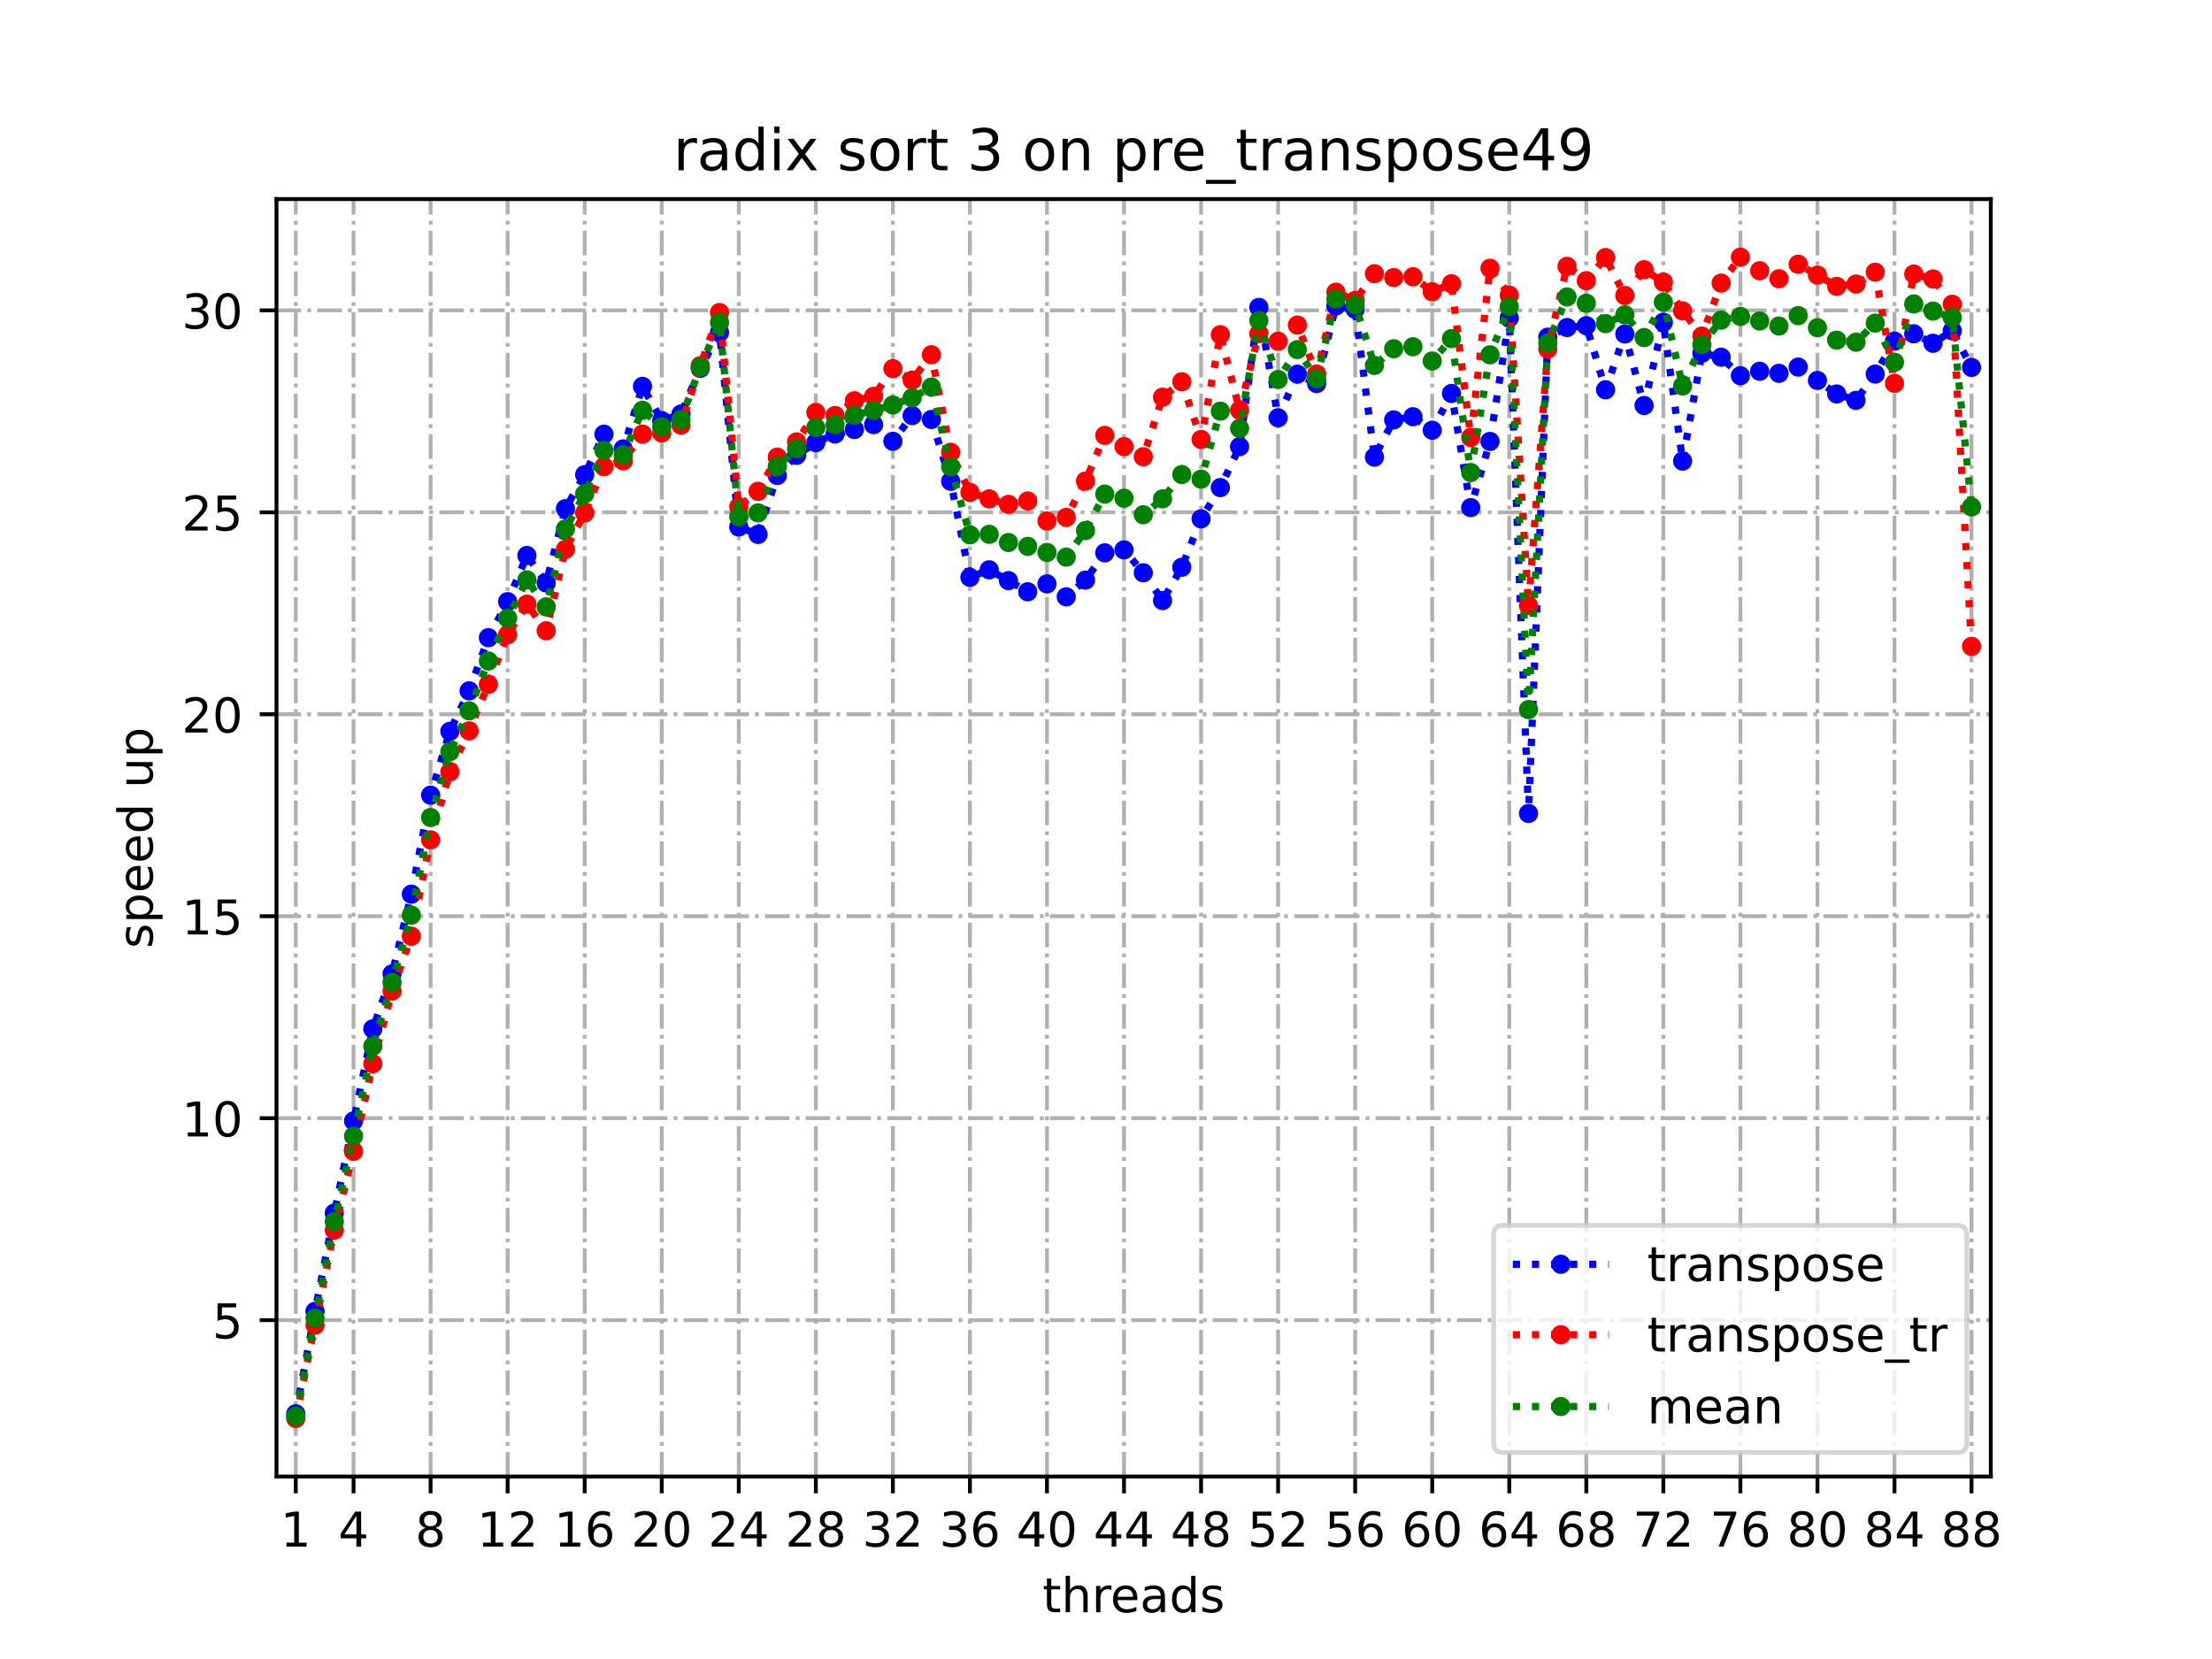 <?xml version="1.0" encoding="utf-8" standalone="no"?>
<!DOCTYPE svg PUBLIC "-//W3C//DTD SVG 1.1//EN"
  "http://www.w3.org/Graphics/SVG/1.1/DTD/svg11.dtd">
<!-- Created with matplotlib (https://matplotlib.org/) -->
<svg height="345.6pt" version="1.1" viewBox="0 0 460.8 345.6" width="460.8pt" xmlns="http://www.w3.org/2000/svg" xmlns:xlink="http://www.w3.org/1999/xlink">
 <defs>
  <style type="text/css">*{stroke-linecap:butt;stroke-linejoin:round;}</style>
 </defs>
 <g id="figure_1">
  <g id="patch_1">
   <path d="M 0 345.6 
L 460.8 345.6 
L 460.8 0 
L 0 0 
z
" style="fill:#ffffff;"/>
  </g>
  <g id="axes_1">
   <g id="patch_2">
    <path d="M 57.6 307.584 
L 414.72 307.584 
L 414.72 41.472 
L 57.6 41.472 
z
" style="fill:#ffffff;"/>
   </g>
   <g id="matplotlib.axis_1">
    <g id="xtick_1">
     <g id="line2d_1">
      <path clip-path="url(#pbdff6a24be)" d="M 61.613 307.584 
L 61.613 41.472 
" style="fill:none;stroke:#b0b0b0;stroke-dasharray:5.12,1.28,0.8,1.28;stroke-dashoffset:0;stroke-width:0.8;"/>
     </g>
     <g id="line2d_2">
      <defs>
       <path d="M 0 0 
L 0 3.5 
" id="m1ccb4922cf" style="stroke:#000000;stroke-width:0.8;"/>
      </defs>
      <g>
       <use style="stroke:#000000;stroke-width:0.8;" x="61.613" xlink:href="#m1ccb4922cf" y="307.584"/>
      </g>
     </g>
     <g id="text_1">
      <!-- 1 -->
      <g transform="translate(58.431 322.182)scale(0.1 -0.1)">
       <defs>
        <path d="M 12.406 8.297 
L 28.516 8.297 
L 28.516 63.922 
L 10.984 60.406 
L 10.984 69.391 
L 28.422 72.906 
L 38.281 72.906 
L 38.281 8.297 
L 54.391 8.297 
L 54.391 0 
L 12.406 0 
z
" id="DejaVuSans-49"/>
       </defs>
       <use xlink:href="#DejaVuSans-49"/>
      </g>
     </g>
    </g>
    <g id="xtick_2">
     <g id="line2d_3">
      <path clip-path="url(#pbdff6a24be)" d="M 73.65 307.584 
L 73.65 41.472 
" style="fill:none;stroke:#b0b0b0;stroke-dasharray:5.12,1.28,0.8,1.28;stroke-dashoffset:0;stroke-width:0.8;"/>
     </g>
     <g id="line2d_4">
      <g>
       <use style="stroke:#000000;stroke-width:0.8;" x="73.65" xlink:href="#m1ccb4922cf" y="307.584"/>
      </g>
     </g>
     <g id="text_2">
      <!-- 4 -->
      <g transform="translate(70.469 322.182)scale(0.1 -0.1)">
       <defs>
        <path d="M 37.797 64.312 
L 12.891 25.391 
L 37.797 25.391 
z
M 35.203 72.906 
L 47.609 72.906 
L 47.609 25.391 
L 58.016 25.391 
L 58.016 17.188 
L 47.609 17.188 
L 47.609 0 
L 37.797 0 
L 37.797 17.188 
L 4.891 17.188 
L 4.891 26.703 
z
" id="DejaVuSans-52"/>
       </defs>
       <use xlink:href="#DejaVuSans-52"/>
      </g>
     </g>
    </g>
    <g id="xtick_3">
     <g id="line2d_5">
      <path clip-path="url(#pbdff6a24be)" d="M 89.701 307.584 
L 89.701 41.472 
" style="fill:none;stroke:#b0b0b0;stroke-dasharray:5.12,1.28,0.8,1.28;stroke-dashoffset:0;stroke-width:0.8;"/>
     </g>
     <g id="line2d_6">
      <g>
       <use style="stroke:#000000;stroke-width:0.8;" x="89.701" xlink:href="#m1ccb4922cf" y="307.584"/>
      </g>
     </g>
     <g id="text_3">
      <!-- 8 -->
      <g transform="translate(86.519 322.182)scale(0.1 -0.1)">
       <defs>
        <path d="M 31.781 34.625 
Q 24.75 34.625 20.719 30.859 
Q 16.703 27.094 16.703 20.516 
Q 16.703 13.922 20.719 10.156 
Q 24.75 6.391 31.781 6.391 
Q 38.812 6.391 42.859 10.172 
Q 46.922 13.969 46.922 20.516 
Q 46.922 27.094 42.891 30.859 
Q 38.875 34.625 31.781 34.625 
z
M 21.922 38.812 
Q 15.578 40.375 12.031 44.719 
Q 8.5 49.078 8.5 55.328 
Q 8.5 64.062 14.719 69.141 
Q 20.953 74.219 31.781 74.219 
Q 42.672 74.219 48.875 69.141 
Q 55.078 64.062 55.078 55.328 
Q 55.078 49.078 51.531 44.719 
Q 48 40.375 41.703 38.812 
Q 48.828 37.156 52.797 32.312 
Q 56.781 27.484 56.781 20.516 
Q 56.781 9.906 50.312 4.234 
Q 43.844 -1.422 31.781 -1.422 
Q 19.734 -1.422 13.25 4.234 
Q 6.781 9.906 6.781 20.516 
Q 6.781 27.484 10.781 32.312 
Q 14.797 37.156 21.922 38.812 
z
M 18.312 54.391 
Q 18.312 48.734 21.844 45.562 
Q 25.391 42.391 31.781 42.391 
Q 38.141 42.391 41.719 45.562 
Q 45.312 48.734 45.312 54.391 
Q 45.312 60.062 41.719 63.234 
Q 38.141 66.406 31.781 66.406 
Q 25.391 66.406 21.844 63.234 
Q 18.312 60.062 18.312 54.391 
z
" id="DejaVuSans-56"/>
       </defs>
       <use xlink:href="#DejaVuSans-56"/>
      </g>
     </g>
    </g>
    <g id="xtick_4">
     <g id="line2d_7">
      <path clip-path="url(#pbdff6a24be)" d="M 105.751 307.584 
L 105.751 41.472 
" style="fill:none;stroke:#b0b0b0;stroke-dasharray:5.12,1.28,0.8,1.28;stroke-dashoffset:0;stroke-width:0.8;"/>
     </g>
     <g id="line2d_8">
      <g>
       <use style="stroke:#000000;stroke-width:0.8;" x="105.751" xlink:href="#m1ccb4922cf" y="307.584"/>
      </g>
     </g>
     <g id="text_4">
      <!-- 12 -->
      <g transform="translate(99.389 322.182)scale(0.1 -0.1)">
       <defs>
        <path d="M 19.188 8.297 
L 53.609 8.297 
L 53.609 0 
L 7.328 0 
L 7.328 8.297 
Q 12.938 14.109 22.625 23.891 
Q 32.328 33.688 34.812 36.531 
Q 39.547 41.844 41.422 45.531 
Q 43.312 49.219 43.312 52.781 
Q 43.312 58.594 39.234 62.25 
Q 35.156 65.922 28.609 65.922 
Q 23.969 65.922 18.812 64.312 
Q 13.672 62.703 7.812 59.422 
L 7.812 69.391 
Q 13.766 71.781 18.938 73 
Q 24.125 74.219 28.422 74.219 
Q 39.75 74.219 46.484 68.547 
Q 53.219 62.891 53.219 53.422 
Q 53.219 48.922 51.531 44.891 
Q 49.859 40.875 45.406 35.406 
Q 44.188 33.984 37.641 27.219 
Q 31.109 20.453 19.188 8.297 
z
" id="DejaVuSans-50"/>
       </defs>
       <use xlink:href="#DejaVuSans-49"/>
       <use x="63.623" xlink:href="#DejaVuSans-50"/>
      </g>
     </g>
    </g>
    <g id="xtick_5">
     <g id="line2d_9">
      <path clip-path="url(#pbdff6a24be)" d="M 121.801 307.584 
L 121.801 41.472 
" style="fill:none;stroke:#b0b0b0;stroke-dasharray:5.12,1.28,0.8,1.28;stroke-dashoffset:0;stroke-width:0.8;"/>
     </g>
     <g id="line2d_10">
      <g>
       <use style="stroke:#000000;stroke-width:0.8;" x="121.801" xlink:href="#m1ccb4922cf" y="307.584"/>
      </g>
     </g>
     <g id="text_5">
      <!-- 16 -->
      <g transform="translate(115.439 322.182)scale(0.1 -0.1)">
       <defs>
        <path d="M 33.016 40.375 
Q 26.375 40.375 22.484 35.828 
Q 18.609 31.297 18.609 23.391 
Q 18.609 15.531 22.484 10.953 
Q 26.375 6.391 33.016 6.391 
Q 39.656 6.391 43.531 10.953 
Q 47.406 15.531 47.406 23.391 
Q 47.406 31.297 43.531 35.828 
Q 39.656 40.375 33.016 40.375 
z
M 52.594 71.297 
L 52.594 62.312 
Q 48.875 64.062 45.094 64.984 
Q 41.312 65.922 37.594 65.922 
Q 27.828 65.922 22.672 59.328 
Q 17.531 52.734 16.797 39.406 
Q 19.672 43.656 24.016 45.922 
Q 28.375 48.188 33.594 48.188 
Q 44.578 48.188 50.953 41.516 
Q 57.328 34.859 57.328 23.391 
Q 57.328 12.156 50.688 5.359 
Q 44.047 -1.422 33.016 -1.422 
Q 20.359 -1.422 13.672 8.266 
Q 6.984 17.969 6.984 36.375 
Q 6.984 53.656 15.188 63.938 
Q 23.391 74.219 37.203 74.219 
Q 40.922 74.219 44.703 73.484 
Q 48.484 72.75 52.594 71.297 
z
" id="DejaVuSans-54"/>
       </defs>
       <use xlink:href="#DejaVuSans-49"/>
       <use x="63.623" xlink:href="#DejaVuSans-54"/>
      </g>
     </g>
    </g>
    <g id="xtick_6">
     <g id="line2d_11">
      <path clip-path="url(#pbdff6a24be)" d="M 137.852 307.584 
L 137.852 41.472 
" style="fill:none;stroke:#b0b0b0;stroke-dasharray:5.12,1.28,0.8,1.28;stroke-dashoffset:0;stroke-width:0.8;"/>
     </g>
     <g id="line2d_12">
      <g>
       <use style="stroke:#000000;stroke-width:0.8;" x="137.852" xlink:href="#m1ccb4922cf" y="307.584"/>
      </g>
     </g>
     <g id="text_6">
      <!-- 20 -->
      <g transform="translate(131.489 322.182)scale(0.1 -0.1)">
       <defs>
        <path d="M 31.781 66.406 
Q 24.172 66.406 20.328 58.906 
Q 16.5 51.422 16.5 36.375 
Q 16.5 21.391 20.328 13.891 
Q 24.172 6.391 31.781 6.391 
Q 39.453 6.391 43.281 13.891 
Q 47.125 21.391 47.125 36.375 
Q 47.125 51.422 43.281 58.906 
Q 39.453 66.406 31.781 66.406 
z
M 31.781 74.219 
Q 44.047 74.219 50.516 64.516 
Q 56.984 54.828 56.984 36.375 
Q 56.984 17.969 50.516 8.266 
Q 44.047 -1.422 31.781 -1.422 
Q 19.531 -1.422 13.062 8.266 
Q 6.594 17.969 6.594 36.375 
Q 6.594 54.828 13.062 64.516 
Q 19.531 74.219 31.781 74.219 
z
" id="DejaVuSans-48"/>
       </defs>
       <use xlink:href="#DejaVuSans-50"/>
       <use x="63.623" xlink:href="#DejaVuSans-48"/>
      </g>
     </g>
    </g>
    <g id="xtick_7">
     <g id="line2d_13">
      <path clip-path="url(#pbdff6a24be)" d="M 153.902 307.584 
L 153.902 41.472 
" style="fill:none;stroke:#b0b0b0;stroke-dasharray:5.12,1.28,0.8,1.28;stroke-dashoffset:0;stroke-width:0.8;"/>
     </g>
     <g id="line2d_14">
      <g>
       <use style="stroke:#000000;stroke-width:0.8;" x="153.902" xlink:href="#m1ccb4922cf" y="307.584"/>
      </g>
     </g>
     <g id="text_7">
      <!-- 24 -->
      <g transform="translate(147.54 322.182)scale(0.1 -0.1)">
       <use xlink:href="#DejaVuSans-50"/>
       <use x="63.623" xlink:href="#DejaVuSans-52"/>
      </g>
     </g>
    </g>
    <g id="xtick_8">
     <g id="line2d_15">
      <path clip-path="url(#pbdff6a24be)" d="M 169.952 307.584 
L 169.952 41.472 
" style="fill:none;stroke:#b0b0b0;stroke-dasharray:5.12,1.28,0.8,1.28;stroke-dashoffset:0;stroke-width:0.8;"/>
     </g>
     <g id="line2d_16">
      <g>
       <use style="stroke:#000000;stroke-width:0.8;" x="169.952" xlink:href="#m1ccb4922cf" y="307.584"/>
      </g>
     </g>
     <g id="text_8">
      <!-- 28 -->
      <g transform="translate(163.59 322.182)scale(0.1 -0.1)">
       <use xlink:href="#DejaVuSans-50"/>
       <use x="63.623" xlink:href="#DejaVuSans-56"/>
      </g>
     </g>
    </g>
    <g id="xtick_9">
     <g id="line2d_17">
      <path clip-path="url(#pbdff6a24be)" d="M 186.003 307.584 
L 186.003 41.472 
" style="fill:none;stroke:#b0b0b0;stroke-dasharray:5.12,1.28,0.8,1.28;stroke-dashoffset:0;stroke-width:0.8;"/>
     </g>
     <g id="line2d_18">
      <g>
       <use style="stroke:#000000;stroke-width:0.8;" x="186.003" xlink:href="#m1ccb4922cf" y="307.584"/>
      </g>
     </g>
     <g id="text_9">
      <!-- 32 -->
      <g transform="translate(179.64 322.182)scale(0.1 -0.1)">
       <defs>
        <path d="M 40.578 39.312 
Q 47.656 37.797 51.625 33 
Q 55.609 28.219 55.609 21.188 
Q 55.609 10.406 48.188 4.484 
Q 40.766 -1.422 27.094 -1.422 
Q 22.516 -1.422 17.656 -0.516 
Q 12.797 0.391 7.625 2.203 
L 7.625 11.719 
Q 11.719 9.328 16.594 8.109 
Q 21.484 6.891 26.812 6.891 
Q 36.078 6.891 40.938 10.547 
Q 45.797 14.203 45.797 21.188 
Q 45.797 27.641 41.281 31.266 
Q 36.766 34.906 28.719 34.906 
L 20.219 34.906 
L 20.219 43.016 
L 29.109 43.016 
Q 36.375 43.016 40.234 45.922 
Q 44.094 48.828 44.094 54.297 
Q 44.094 59.906 40.109 62.906 
Q 36.141 65.922 28.719 65.922 
Q 24.656 65.922 20.016 65.031 
Q 15.375 64.156 9.812 62.312 
L 9.812 71.094 
Q 15.438 72.656 20.344 73.438 
Q 25.25 74.219 29.594 74.219 
Q 40.828 74.219 47.359 69.109 
Q 53.906 64.016 53.906 55.328 
Q 53.906 49.266 50.438 45.094 
Q 46.969 40.922 40.578 39.312 
z
" id="DejaVuSans-51"/>
       </defs>
       <use xlink:href="#DejaVuSans-51"/>
       <use x="63.623" xlink:href="#DejaVuSans-50"/>
      </g>
     </g>
    </g>
    <g id="xtick_10">
     <g id="line2d_19">
      <path clip-path="url(#pbdff6a24be)" d="M 202.053 307.584 
L 202.053 41.472 
" style="fill:none;stroke:#b0b0b0;stroke-dasharray:5.12,1.28,0.8,1.28;stroke-dashoffset:0;stroke-width:0.8;"/>
     </g>
     <g id="line2d_20">
      <g>
       <use style="stroke:#000000;stroke-width:0.8;" x="202.053" xlink:href="#m1ccb4922cf" y="307.584"/>
      </g>
     </g>
     <g id="text_10">
      <!-- 36 -->
      <g transform="translate(195.691 322.182)scale(0.1 -0.1)">
       <use xlink:href="#DejaVuSans-51"/>
       <use x="63.623" xlink:href="#DejaVuSans-54"/>
      </g>
     </g>
    </g>
    <g id="xtick_11">
     <g id="line2d_21">
      <path clip-path="url(#pbdff6a24be)" d="M 218.103 307.584 
L 218.103 41.472 
" style="fill:none;stroke:#b0b0b0;stroke-dasharray:5.12,1.28,0.8,1.28;stroke-dashoffset:0;stroke-width:0.8;"/>
     </g>
     <g id="line2d_22">
      <g>
       <use style="stroke:#000000;stroke-width:0.8;" x="218.103" xlink:href="#m1ccb4922cf" y="307.584"/>
      </g>
     </g>
     <g id="text_11">
      <!-- 40 -->
      <g transform="translate(211.741 322.182)scale(0.1 -0.1)">
       <use xlink:href="#DejaVuSans-52"/>
       <use x="63.623" xlink:href="#DejaVuSans-48"/>
      </g>
     </g>
    </g>
    <g id="xtick_12">
     <g id="line2d_23">
      <path clip-path="url(#pbdff6a24be)" d="M 234.154 307.584 
L 234.154 41.472 
" style="fill:none;stroke:#b0b0b0;stroke-dasharray:5.12,1.28,0.8,1.28;stroke-dashoffset:0;stroke-width:0.8;"/>
     </g>
     <g id="line2d_24">
      <g>
       <use style="stroke:#000000;stroke-width:0.8;" x="234.154" xlink:href="#m1ccb4922cf" y="307.584"/>
      </g>
     </g>
     <g id="text_12">
      <!-- 44 -->
      <g transform="translate(227.791 322.182)scale(0.1 -0.1)">
       <use xlink:href="#DejaVuSans-52"/>
       <use x="63.623" xlink:href="#DejaVuSans-52"/>
      </g>
     </g>
    </g>
    <g id="xtick_13">
     <g id="line2d_25">
      <path clip-path="url(#pbdff6a24be)" d="M 250.204 307.584 
L 250.204 41.472 
" style="fill:none;stroke:#b0b0b0;stroke-dasharray:5.12,1.28,0.8,1.28;stroke-dashoffset:0;stroke-width:0.8;"/>
     </g>
     <g id="line2d_26">
      <g>
       <use style="stroke:#000000;stroke-width:0.8;" x="250.204" xlink:href="#m1ccb4922cf" y="307.584"/>
      </g>
     </g>
     <g id="text_13">
      <!-- 48 -->
      <g transform="translate(243.842 322.182)scale(0.1 -0.1)">
       <use xlink:href="#DejaVuSans-52"/>
       <use x="63.623" xlink:href="#DejaVuSans-56"/>
      </g>
     </g>
    </g>
    <g id="xtick_14">
     <g id="line2d_27">
      <path clip-path="url(#pbdff6a24be)" d="M 266.254 307.584 
L 266.254 41.472 
" style="fill:none;stroke:#b0b0b0;stroke-dasharray:5.12,1.28,0.8,1.28;stroke-dashoffset:0;stroke-width:0.8;"/>
     </g>
     <g id="line2d_28">
      <g>
       <use style="stroke:#000000;stroke-width:0.8;" x="266.254" xlink:href="#m1ccb4922cf" y="307.584"/>
      </g>
     </g>
     <g id="text_14">
      <!-- 52 -->
      <g transform="translate(259.892 322.182)scale(0.1 -0.1)">
       <defs>
        <path d="M 10.797 72.906 
L 49.516 72.906 
L 49.516 64.594 
L 19.828 64.594 
L 19.828 46.734 
Q 21.969 47.469 24.109 47.828 
Q 26.266 48.188 28.422 48.188 
Q 40.625 48.188 47.75 41.5 
Q 54.891 34.812 54.891 23.391 
Q 54.891 11.625 47.562 5.094 
Q 40.234 -1.422 26.906 -1.422 
Q 22.312 -1.422 17.547 -0.641 
Q 12.797 0.141 7.719 1.703 
L 7.719 11.625 
Q 12.109 9.234 16.797 8.062 
Q 21.484 6.891 26.703 6.891 
Q 35.156 6.891 40.078 11.328 
Q 45.016 15.766 45.016 23.391 
Q 45.016 31 40.078 35.438 
Q 35.156 39.891 26.703 39.891 
Q 22.75 39.891 18.812 39.016 
Q 14.891 38.141 10.797 36.281 
z
" id="DejaVuSans-53"/>
       </defs>
       <use xlink:href="#DejaVuSans-53"/>
       <use x="63.623" xlink:href="#DejaVuSans-50"/>
      </g>
     </g>
    </g>
    <g id="xtick_15">
     <g id="line2d_29">
      <path clip-path="url(#pbdff6a24be)" d="M 282.305 307.584 
L 282.305 41.472 
" style="fill:none;stroke:#b0b0b0;stroke-dasharray:5.12,1.28,0.8,1.28;stroke-dashoffset:0;stroke-width:0.8;"/>
     </g>
     <g id="line2d_30">
      <g>
       <use style="stroke:#000000;stroke-width:0.8;" x="282.305" xlink:href="#m1ccb4922cf" y="307.584"/>
      </g>
     </g>
     <g id="text_15">
      <!-- 56 -->
      <g transform="translate(275.942 322.182)scale(0.1 -0.1)">
       <use xlink:href="#DejaVuSans-53"/>
       <use x="63.623" xlink:href="#DejaVuSans-54"/>
      </g>
     </g>
    </g>
    <g id="xtick_16">
     <g id="line2d_31">
      <path clip-path="url(#pbdff6a24be)" d="M 298.355 307.584 
L 298.355 41.472 
" style="fill:none;stroke:#b0b0b0;stroke-dasharray:5.12,1.28,0.8,1.28;stroke-dashoffset:0;stroke-width:0.8;"/>
     </g>
     <g id="line2d_32">
      <g>
       <use style="stroke:#000000;stroke-width:0.8;" x="298.355" xlink:href="#m1ccb4922cf" y="307.584"/>
      </g>
     </g>
     <g id="text_16">
      <!-- 60 -->
      <g transform="translate(291.993 322.182)scale(0.1 -0.1)">
       <use xlink:href="#DejaVuSans-54"/>
       <use x="63.623" xlink:href="#DejaVuSans-48"/>
      </g>
     </g>
    </g>
    <g id="xtick_17">
     <g id="line2d_33">
      <path clip-path="url(#pbdff6a24be)" d="M 314.405 307.584 
L 314.405 41.472 
" style="fill:none;stroke:#b0b0b0;stroke-dasharray:5.12,1.28,0.8,1.28;stroke-dashoffset:0;stroke-width:0.8;"/>
     </g>
     <g id="line2d_34">
      <g>
       <use style="stroke:#000000;stroke-width:0.8;" x="314.405" xlink:href="#m1ccb4922cf" y="307.584"/>
      </g>
     </g>
     <g id="text_17">
      <!-- 64 -->
      <g transform="translate(308.043 322.182)scale(0.1 -0.1)">
       <use xlink:href="#DejaVuSans-54"/>
       <use x="63.623" xlink:href="#DejaVuSans-52"/>
      </g>
     </g>
    </g>
    <g id="xtick_18">
     <g id="line2d_35">
      <path clip-path="url(#pbdff6a24be)" d="M 330.456 307.584 
L 330.456 41.472 
" style="fill:none;stroke:#b0b0b0;stroke-dasharray:5.12,1.28,0.8,1.28;stroke-dashoffset:0;stroke-width:0.8;"/>
     </g>
     <g id="line2d_36">
      <g>
       <use style="stroke:#000000;stroke-width:0.8;" x="330.456" xlink:href="#m1ccb4922cf" y="307.584"/>
      </g>
     </g>
     <g id="text_18">
      <!-- 68 -->
      <g transform="translate(324.093 322.182)scale(0.1 -0.1)">
       <use xlink:href="#DejaVuSans-54"/>
       <use x="63.623" xlink:href="#DejaVuSans-56"/>
      </g>
     </g>
    </g>
    <g id="xtick_19">
     <g id="line2d_37">
      <path clip-path="url(#pbdff6a24be)" d="M 346.506 307.584 
L 346.506 41.472 
" style="fill:none;stroke:#b0b0b0;stroke-dasharray:5.12,1.28,0.8,1.28;stroke-dashoffset:0;stroke-width:0.8;"/>
     </g>
     <g id="line2d_38">
      <g>
       <use style="stroke:#000000;stroke-width:0.8;" x="346.506" xlink:href="#m1ccb4922cf" y="307.584"/>
      </g>
     </g>
     <g id="text_19">
      <!-- 72 -->
      <g transform="translate(340.144 322.182)scale(0.1 -0.1)">
       <defs>
        <path d="M 8.203 72.906 
L 55.078 72.906 
L 55.078 68.703 
L 28.609 0 
L 18.312 0 
L 43.219 64.594 
L 8.203 64.594 
z
" id="DejaVuSans-55"/>
       </defs>
       <use xlink:href="#DejaVuSans-55"/>
       <use x="63.623" xlink:href="#DejaVuSans-50"/>
      </g>
     </g>
    </g>
    <g id="xtick_20">
     <g id="line2d_39">
      <path clip-path="url(#pbdff6a24be)" d="M 362.556 307.584 
L 362.556 41.472 
" style="fill:none;stroke:#b0b0b0;stroke-dasharray:5.12,1.28,0.8,1.28;stroke-dashoffset:0;stroke-width:0.8;"/>
     </g>
     <g id="line2d_40">
      <g>
       <use style="stroke:#000000;stroke-width:0.8;" x="362.556" xlink:href="#m1ccb4922cf" y="307.584"/>
      </g>
     </g>
     <g id="text_20">
      <!-- 76 -->
      <g transform="translate(356.194 322.182)scale(0.1 -0.1)">
       <use xlink:href="#DejaVuSans-55"/>
       <use x="63.623" xlink:href="#DejaVuSans-54"/>
      </g>
     </g>
    </g>
    <g id="xtick_21">
     <g id="line2d_41">
      <path clip-path="url(#pbdff6a24be)" d="M 378.607 307.584 
L 378.607 41.472 
" style="fill:none;stroke:#b0b0b0;stroke-dasharray:5.12,1.28,0.8,1.28;stroke-dashoffset:0;stroke-width:0.8;"/>
     </g>
     <g id="line2d_42">
      <g>
       <use style="stroke:#000000;stroke-width:0.8;" x="378.607" xlink:href="#m1ccb4922cf" y="307.584"/>
      </g>
     </g>
     <g id="text_21">
      <!-- 80 -->
      <g transform="translate(372.244 322.182)scale(0.1 -0.1)">
       <use xlink:href="#DejaVuSans-56"/>
       <use x="63.623" xlink:href="#DejaVuSans-48"/>
      </g>
     </g>
    </g>
    <g id="xtick_22">
     <g id="line2d_43">
      <path clip-path="url(#pbdff6a24be)" d="M 394.657 307.584 
L 394.657 41.472 
" style="fill:none;stroke:#b0b0b0;stroke-dasharray:5.12,1.28,0.8,1.28;stroke-dashoffset:0;stroke-width:0.8;"/>
     </g>
     <g id="line2d_44">
      <g>
       <use style="stroke:#000000;stroke-width:0.8;" x="394.657" xlink:href="#m1ccb4922cf" y="307.584"/>
      </g>
     </g>
     <g id="text_22">
      <!-- 84 -->
      <g transform="translate(388.295 322.182)scale(0.1 -0.1)">
       <use xlink:href="#DejaVuSans-56"/>
       <use x="63.623" xlink:href="#DejaVuSans-52"/>
      </g>
     </g>
    </g>
    <g id="xtick_23">
     <g id="line2d_45">
      <path clip-path="url(#pbdff6a24be)" d="M 410.707 307.584 
L 410.707 41.472 
" style="fill:none;stroke:#b0b0b0;stroke-dasharray:5.12,1.28,0.8,1.28;stroke-dashoffset:0;stroke-width:0.8;"/>
     </g>
     <g id="line2d_46">
      <g>
       <use style="stroke:#000000;stroke-width:0.8;" x="410.707" xlink:href="#m1ccb4922cf" y="307.584"/>
      </g>
     </g>
     <g id="text_23">
      <!-- 88 -->
      <g transform="translate(404.345 322.182)scale(0.1 -0.1)">
       <use xlink:href="#DejaVuSans-56"/>
       <use x="63.623" xlink:href="#DejaVuSans-56"/>
      </g>
     </g>
    </g>
    <g id="text_24">
     <!-- threads -->
     <g transform="translate(217.169 335.861)scale(0.1 -0.1)">
      <defs>
       <path d="M 18.312 70.219 
L 18.312 54.688 
L 36.812 54.688 
L 36.812 47.703 
L 18.312 47.703 
L 18.312 18.016 
Q 18.312 11.328 20.141 9.422 
Q 21.969 7.516 27.594 7.516 
L 36.812 7.516 
L 36.812 0 
L 27.594 0 
Q 17.188 0 13.234 3.875 
Q 9.281 7.766 9.281 18.016 
L 9.281 47.703 
L 2.688 47.703 
L 2.688 54.688 
L 9.281 54.688 
L 9.281 70.219 
z
" id="DejaVuSans-116"/>
       <path d="M 54.891 33.016 
L 54.891 0 
L 45.906 0 
L 45.906 32.719 
Q 45.906 40.484 42.875 44.328 
Q 39.844 48.188 33.797 48.188 
Q 26.516 48.188 22.312 43.547 
Q 18.109 38.922 18.109 30.906 
L 18.109 0 
L 9.078 0 
L 9.078 75.984 
L 18.109 75.984 
L 18.109 46.188 
Q 21.344 51.125 25.703 53.562 
Q 30.078 56 35.797 56 
Q 45.219 56 50.047 50.172 
Q 54.891 44.344 54.891 33.016 
z
" id="DejaVuSans-104"/>
       <path d="M 41.109 46.297 
Q 39.594 47.172 37.812 47.578 
Q 36.031 48 33.891 48 
Q 26.266 48 22.188 43.047 
Q 18.109 38.094 18.109 28.812 
L 18.109 0 
L 9.078 0 
L 9.078 54.688 
L 18.109 54.688 
L 18.109 46.188 
Q 20.953 51.172 25.484 53.578 
Q 30.031 56 36.531 56 
Q 37.453 56 38.578 55.875 
Q 39.703 55.766 41.062 55.516 
z
" id="DejaVuSans-114"/>
       <path d="M 56.203 29.594 
L 56.203 25.203 
L 14.891 25.203 
Q 15.484 15.922 20.484 11.062 
Q 25.484 6.203 34.422 6.203 
Q 39.594 6.203 44.453 7.469 
Q 49.312 8.734 54.109 11.281 
L 54.109 2.781 
Q 49.266 0.734 44.188 -0.344 
Q 39.109 -1.422 33.891 -1.422 
Q 20.797 -1.422 13.156 6.188 
Q 5.516 13.812 5.516 26.812 
Q 5.516 40.234 12.766 48.109 
Q 20.016 56 32.328 56 
Q 43.359 56 49.781 48.891 
Q 56.203 41.797 56.203 29.594 
z
M 47.219 32.234 
Q 47.125 39.594 43.094 43.984 
Q 39.062 48.391 32.422 48.391 
Q 24.906 48.391 20.391 44.141 
Q 15.875 39.891 15.188 32.172 
z
" id="DejaVuSans-101"/>
       <path d="M 34.281 27.484 
Q 23.391 27.484 19.188 25 
Q 14.984 22.516 14.984 16.5 
Q 14.984 11.719 18.141 8.906 
Q 21.297 6.109 26.703 6.109 
Q 34.188 6.109 38.703 11.406 
Q 43.219 16.703 43.219 25.484 
L 43.219 27.484 
z
M 52.203 31.203 
L 52.203 0 
L 43.219 0 
L 43.219 8.297 
Q 40.141 3.328 35.547 0.953 
Q 30.953 -1.422 24.312 -1.422 
Q 15.922 -1.422 10.953 3.297 
Q 6 8.016 6 15.922 
Q 6 25.141 12.172 29.828 
Q 18.359 34.516 30.609 34.516 
L 43.219 34.516 
L 43.219 35.406 
Q 43.219 41.609 39.141 45 
Q 35.062 48.391 27.688 48.391 
Q 23 48.391 18.547 47.266 
Q 14.109 46.141 10.016 43.891 
L 10.016 52.203 
Q 14.938 54.109 19.578 55.047 
Q 24.219 56 28.609 56 
Q 40.484 56 46.344 49.844 
Q 52.203 43.703 52.203 31.203 
z
" id="DejaVuSans-97"/>
       <path d="M 45.406 46.391 
L 45.406 75.984 
L 54.391 75.984 
L 54.391 0 
L 45.406 0 
L 45.406 8.203 
Q 42.578 3.328 38.25 0.953 
Q 33.938 -1.422 27.875 -1.422 
Q 17.969 -1.422 11.734 6.484 
Q 5.516 14.406 5.516 27.297 
Q 5.516 40.188 11.734 48.094 
Q 17.969 56 27.875 56 
Q 33.938 56 38.25 53.625 
Q 42.578 51.266 45.406 46.391 
z
M 14.797 27.297 
Q 14.797 17.391 18.875 11.75 
Q 22.953 6.109 30.078 6.109 
Q 37.203 6.109 41.297 11.75 
Q 45.406 17.391 45.406 27.297 
Q 45.406 37.203 41.297 42.844 
Q 37.203 48.484 30.078 48.484 
Q 22.953 48.484 18.875 42.844 
Q 14.797 37.203 14.797 27.297 
z
" id="DejaVuSans-100"/>
       <path d="M 44.281 53.078 
L 44.281 44.578 
Q 40.484 46.531 36.375 47.5 
Q 32.281 48.484 27.875 48.484 
Q 21.188 48.484 17.844 46.438 
Q 14.5 44.391 14.5 40.281 
Q 14.5 37.156 16.891 35.375 
Q 19.281 33.594 26.516 31.984 
L 29.594 31.297 
Q 39.156 29.25 43.188 25.516 
Q 47.219 21.781 47.219 15.094 
Q 47.219 7.469 41.188 3.016 
Q 35.156 -1.422 24.609 -1.422 
Q 20.219 -1.422 15.453 -0.562 
Q 10.688 0.297 5.422 2 
L 5.422 11.281 
Q 10.406 8.688 15.234 7.391 
Q 20.062 6.109 24.812 6.109 
Q 31.156 6.109 34.562 8.281 
Q 37.984 10.453 37.984 14.406 
Q 37.984 18.062 35.516 20.016 
Q 33.062 21.969 24.703 23.781 
L 21.578 24.516 
Q 13.234 26.266 9.516 29.906 
Q 5.812 33.547 5.812 39.891 
Q 5.812 47.609 11.281 51.797 
Q 16.75 56 26.812 56 
Q 31.781 56 36.172 55.266 
Q 40.578 54.547 44.281 53.078 
z
" id="DejaVuSans-115"/>
      </defs>
      <use xlink:href="#DejaVuSans-116"/>
      <use x="39.209" xlink:href="#DejaVuSans-104"/>
      <use x="102.588" xlink:href="#DejaVuSans-114"/>
      <use x="141.451" xlink:href="#DejaVuSans-101"/>
      <use x="202.975" xlink:href="#DejaVuSans-97"/>
      <use x="264.254" xlink:href="#DejaVuSans-100"/>
      <use x="327.73" xlink:href="#DejaVuSans-115"/>
     </g>
    </g>
   </g>
   <g id="matplotlib.axis_2">
    <g id="ytick_1">
     <g id="line2d_47">
      <path clip-path="url(#pbdff6a24be)" d="M 57.6 275.012 
L 414.72 275.012 
" style="fill:none;stroke:#b0b0b0;stroke-dasharray:5.12,1.28,0.8,1.28;stroke-dashoffset:0;stroke-width:0.8;"/>
     </g>
     <g id="line2d_48">
      <defs>
       <path d="M 0 0 
L -3.5 0 
" id="mf81c54aff0" style="stroke:#000000;stroke-width:0.8;"/>
      </defs>
      <g>
       <use style="stroke:#000000;stroke-width:0.8;" x="57.6" xlink:href="#mf81c54aff0" y="275.012"/>
      </g>
     </g>
     <g id="text_25">
      <!-- 5 -->
      <g transform="translate(44.237 278.812)scale(0.1 -0.1)">
       <use xlink:href="#DejaVuSans-53"/>
      </g>
     </g>
    </g>
    <g id="ytick_2">
     <g id="line2d_49">
      <path clip-path="url(#pbdff6a24be)" d="M 57.6 232.94 
L 414.72 232.94 
" style="fill:none;stroke:#b0b0b0;stroke-dasharray:5.12,1.28,0.8,1.28;stroke-dashoffset:0;stroke-width:0.8;"/>
     </g>
     <g id="line2d_50">
      <g>
       <use style="stroke:#000000;stroke-width:0.8;" x="57.6" xlink:href="#mf81c54aff0" y="232.94"/>
      </g>
     </g>
     <g id="text_26">
      <!-- 10 -->
      <g transform="translate(37.875 236.739)scale(0.1 -0.1)">
       <use xlink:href="#DejaVuSans-49"/>
       <use x="63.623" xlink:href="#DejaVuSans-48"/>
      </g>
     </g>
    </g>
    <g id="ytick_3">
     <g id="line2d_51">
      <path clip-path="url(#pbdff6a24be)" d="M 57.6 190.868 
L 414.72 190.868 
" style="fill:none;stroke:#b0b0b0;stroke-dasharray:5.12,1.28,0.8,1.28;stroke-dashoffset:0;stroke-width:0.8;"/>
     </g>
     <g id="line2d_52">
      <g>
       <use style="stroke:#000000;stroke-width:0.8;" x="57.6" xlink:href="#mf81c54aff0" y="190.868"/>
      </g>
     </g>
     <g id="text_27">
      <!-- 15 -->
      <g transform="translate(37.875 194.667)scale(0.1 -0.1)">
       <use xlink:href="#DejaVuSans-49"/>
       <use x="63.623" xlink:href="#DejaVuSans-53"/>
      </g>
     </g>
    </g>
    <g id="ytick_4">
     <g id="line2d_53">
      <path clip-path="url(#pbdff6a24be)" d="M 57.6 148.795 
L 414.72 148.795 
" style="fill:none;stroke:#b0b0b0;stroke-dasharray:5.12,1.28,0.8,1.28;stroke-dashoffset:0;stroke-width:0.8;"/>
     </g>
     <g id="line2d_54">
      <g>
       <use style="stroke:#000000;stroke-width:0.8;" x="57.6" xlink:href="#mf81c54aff0" y="148.795"/>
      </g>
     </g>
     <g id="text_28">
      <!-- 20 -->
      <g transform="translate(37.875 152.595)scale(0.1 -0.1)">
       <use xlink:href="#DejaVuSans-50"/>
       <use x="63.623" xlink:href="#DejaVuSans-48"/>
      </g>
     </g>
    </g>
    <g id="ytick_5">
     <g id="line2d_55">
      <path clip-path="url(#pbdff6a24be)" d="M 57.6 106.723 
L 414.72 106.723 
" style="fill:none;stroke:#b0b0b0;stroke-dasharray:5.12,1.28,0.8,1.28;stroke-dashoffset:0;stroke-width:0.8;"/>
     </g>
     <g id="line2d_56">
      <g>
       <use style="stroke:#000000;stroke-width:0.8;" x="57.6" xlink:href="#mf81c54aff0" y="106.723"/>
      </g>
     </g>
     <g id="text_29">
      <!-- 25 -->
      <g transform="translate(37.875 110.522)scale(0.1 -0.1)">
       <use xlink:href="#DejaVuSans-50"/>
       <use x="63.623" xlink:href="#DejaVuSans-53"/>
      </g>
     </g>
    </g>
    <g id="ytick_6">
     <g id="line2d_57">
      <path clip-path="url(#pbdff6a24be)" d="M 57.6 64.651 
L 414.72 64.651 
" style="fill:none;stroke:#b0b0b0;stroke-dasharray:5.12,1.28,0.8,1.28;stroke-dashoffset:0;stroke-width:0.8;"/>
     </g>
     <g id="line2d_58">
      <g>
       <use style="stroke:#000000;stroke-width:0.8;" x="57.6" xlink:href="#mf81c54aff0" y="64.651"/>
      </g>
     </g>
     <g id="text_30">
      <!-- 30 -->
      <g transform="translate(37.875 68.45)scale(0.1 -0.1)">
       <use xlink:href="#DejaVuSans-51"/>
       <use x="63.623" xlink:href="#DejaVuSans-48"/>
      </g>
     </g>
    </g>
    <g id="text_31">
     <!-- speed up -->
     <g transform="translate(31.795 197.566)rotate(-90)scale(0.1 -0.1)">
      <defs>
       <path d="M 18.109 8.203 
L 18.109 -20.797 
L 9.078 -20.797 
L 9.078 54.688 
L 18.109 54.688 
L 18.109 46.391 
Q 20.953 51.266 25.266 53.625 
Q 29.594 56 35.594 56 
Q 45.562 56 51.781 48.094 
Q 58.016 40.188 58.016 27.297 
Q 58.016 14.406 51.781 6.484 
Q 45.562 -1.422 35.594 -1.422 
Q 29.594 -1.422 25.266 0.953 
Q 20.953 3.328 18.109 8.203 
z
M 48.688 27.297 
Q 48.688 37.203 44.609 42.844 
Q 40.531 48.484 33.406 48.484 
Q 26.266 48.484 22.188 42.844 
Q 18.109 37.203 18.109 27.297 
Q 18.109 17.391 22.188 11.75 
Q 26.266 6.109 33.406 6.109 
Q 40.531 6.109 44.609 11.75 
Q 48.688 17.391 48.688 27.297 
z
" id="DejaVuSans-112"/>
       <path id="DejaVuSans-32"/>
       <path d="M 8.5 21.578 
L 8.5 54.688 
L 17.484 54.688 
L 17.484 21.922 
Q 17.484 14.156 20.5 10.266 
Q 23.531 6.391 29.594 6.391 
Q 36.859 6.391 41.078 11.031 
Q 45.312 15.672 45.312 23.688 
L 45.312 54.688 
L 54.297 54.688 
L 54.297 0 
L 45.312 0 
L 45.312 8.406 
Q 42.047 3.422 37.719 1 
Q 33.406 -1.422 27.688 -1.422 
Q 18.266 -1.422 13.375 4.438 
Q 8.5 10.297 8.5 21.578 
z
M 31.109 56 
z
" id="DejaVuSans-117"/>
      </defs>
      <use xlink:href="#DejaVuSans-115"/>
      <use x="52.1" xlink:href="#DejaVuSans-112"/>
      <use x="115.576" xlink:href="#DejaVuSans-101"/>
      <use x="177.1" xlink:href="#DejaVuSans-101"/>
      <use x="238.623" xlink:href="#DejaVuSans-100"/>
      <use x="302.1" xlink:href="#DejaVuSans-32"/>
      <use x="333.887" xlink:href="#DejaVuSans-117"/>
      <use x="397.266" xlink:href="#DejaVuSans-112"/>
     </g>
    </g>
   </g>
   <g id="line2d_59">
    <path clip-path="url(#pbdff6a24be)" d="M 61.613 294.514 
L 65.625 273.177 
L 69.638 252.706 
L 73.65 233.51 
L 77.663 214.325 
L 81.676 202.876 
L 85.688 186.272 
L 89.701 165.652 
L 93.713 152.354 
L 97.726 143.919 
L 101.738 132.842 
L 105.751 125.329 
L 109.764 115.725 
L 113.776 121.437 
L 117.789 105.959 
L 121.801 98.891 
L 125.814 90.452 
L 129.827 93.516 
L 133.839 80.487 
L 137.852 87.631 
L 141.864 86.248 
L 145.877 76.732 
L 149.889 69.245 
L 153.902 109.781 
L 157.915 111.328 
L 161.927 99.053 
L 165.94 94.853 
L 169.952 92.201 
L 173.965 90.404 
L 177.978 89.487 
L 181.99 88.454 
L 186.003 91.929 
L 190.015 86.578 
L 194.028 87.383 
L 198.04 100.265 
L 202.053 120.271 
L 206.066 118.7 
L 210.078 120.954 
L 214.091 123.278 
L 218.103 121.636 
L 222.116 124.331 
L 226.129 120.845 
L 230.141 115.166 
L 234.154 114.546 
L 238.166 119.32 
L 242.179 125.107 
L 246.191 118.173 
L 250.204 108.087 
L 254.217 101.573 
L 258.229 93.047 
L 262.242 64.037 
L 266.254 87.037 
L 270.267 77.944 
L 274.28 79.91 
L 278.292 63.731 
L 282.305 64.432 
L 286.317 95.23 
L 290.33 87.472 
L 294.342 86.81 
L 298.355 89.622 
L 302.368 81.965 
L 306.38 105.744 
L 310.393 91.959 
L 314.405 66.256 
L 318.418 169.457 
L 322.431 70.239 
L 326.443 68.224 
L 330.456 67.852 
L 334.468 81.19 
L 338.481 69.579 
L 342.493 84.468 
L 346.506 67.135 
L 350.519 96.051 
L 354.531 73.589 
L 358.544 74.413 
L 362.556 78.271 
L 366.569 77.341 
L 370.582 77.767 
L 374.594 76.466 
L 378.607 79.253 
L 382.619 82.073 
L 386.632 83.403 
L 390.644 77.93 
L 394.657 71.069 
L 398.67 69.541 
L 402.682 71.507 
L 406.695 68.895 
L 410.707 76.539 
" style="fill:none;stroke:#0000ff;stroke-dasharray:1.5,2.475;stroke-dashoffset:0;stroke-width:1.5;"/>
    <defs>
     <path d="M 0 1.5 
C 0.398 1.5 0.779 1.342 1.061 1.061 
C 1.342 0.779 1.5 0.398 1.5 0 
C 1.5 -0.398 1.342 -0.779 1.061 -1.061 
C 0.779 -1.342 0.398 -1.5 0 -1.5 
C -0.398 -1.5 -0.779 -1.342 -1.061 -1.061 
C -1.342 -0.779 -1.5 -0.398 -1.5 0 
C -1.5 0.398 -1.342 0.779 -1.061 1.061 
C -0.779 1.342 -0.398 1.5 0 1.5 
z
" id="me2c7f8730b" style="stroke:#0000ff;"/>
    </defs>
    <g clip-path="url(#pbdff6a24be)">
     <use style="fill:#0000ff;stroke:#0000ff;" x="61.613" xlink:href="#me2c7f8730b" y="294.514"/>
     <use style="fill:#0000ff;stroke:#0000ff;" x="65.625" xlink:href="#me2c7f8730b" y="273.177"/>
     <use style="fill:#0000ff;stroke:#0000ff;" x="69.638" xlink:href="#me2c7f8730b" y="252.706"/>
     <use style="fill:#0000ff;stroke:#0000ff;" x="73.65" xlink:href="#me2c7f8730b" y="233.51"/>
     <use style="fill:#0000ff;stroke:#0000ff;" x="77.663" xlink:href="#me2c7f8730b" y="214.325"/>
     <use style="fill:#0000ff;stroke:#0000ff;" x="81.676" xlink:href="#me2c7f8730b" y="202.876"/>
     <use style="fill:#0000ff;stroke:#0000ff;" x="85.688" xlink:href="#me2c7f8730b" y="186.272"/>
     <use style="fill:#0000ff;stroke:#0000ff;" x="89.701" xlink:href="#me2c7f8730b" y="165.652"/>
     <use style="fill:#0000ff;stroke:#0000ff;" x="93.713" xlink:href="#me2c7f8730b" y="152.354"/>
     <use style="fill:#0000ff;stroke:#0000ff;" x="97.726" xlink:href="#me2c7f8730b" y="143.919"/>
     <use style="fill:#0000ff;stroke:#0000ff;" x="101.738" xlink:href="#me2c7f8730b" y="132.842"/>
     <use style="fill:#0000ff;stroke:#0000ff;" x="105.751" xlink:href="#me2c7f8730b" y="125.329"/>
     <use style="fill:#0000ff;stroke:#0000ff;" x="109.764" xlink:href="#me2c7f8730b" y="115.725"/>
     <use style="fill:#0000ff;stroke:#0000ff;" x="113.776" xlink:href="#me2c7f8730b" y="121.437"/>
     <use style="fill:#0000ff;stroke:#0000ff;" x="117.789" xlink:href="#me2c7f8730b" y="105.959"/>
     <use style="fill:#0000ff;stroke:#0000ff;" x="121.801" xlink:href="#me2c7f8730b" y="98.891"/>
     <use style="fill:#0000ff;stroke:#0000ff;" x="125.814" xlink:href="#me2c7f8730b" y="90.452"/>
     <use style="fill:#0000ff;stroke:#0000ff;" x="129.827" xlink:href="#me2c7f8730b" y="93.516"/>
     <use style="fill:#0000ff;stroke:#0000ff;" x="133.839" xlink:href="#me2c7f8730b" y="80.487"/>
     <use style="fill:#0000ff;stroke:#0000ff;" x="137.852" xlink:href="#me2c7f8730b" y="87.631"/>
     <use style="fill:#0000ff;stroke:#0000ff;" x="141.864" xlink:href="#me2c7f8730b" y="86.248"/>
     <use style="fill:#0000ff;stroke:#0000ff;" x="145.877" xlink:href="#me2c7f8730b" y="76.732"/>
     <use style="fill:#0000ff;stroke:#0000ff;" x="149.889" xlink:href="#me2c7f8730b" y="69.245"/>
     <use style="fill:#0000ff;stroke:#0000ff;" x="153.902" xlink:href="#me2c7f8730b" y="109.781"/>
     <use style="fill:#0000ff;stroke:#0000ff;" x="157.915" xlink:href="#me2c7f8730b" y="111.328"/>
     <use style="fill:#0000ff;stroke:#0000ff;" x="161.927" xlink:href="#me2c7f8730b" y="99.053"/>
     <use style="fill:#0000ff;stroke:#0000ff;" x="165.94" xlink:href="#me2c7f8730b" y="94.853"/>
     <use style="fill:#0000ff;stroke:#0000ff;" x="169.952" xlink:href="#me2c7f8730b" y="92.201"/>
     <use style="fill:#0000ff;stroke:#0000ff;" x="173.965" xlink:href="#me2c7f8730b" y="90.404"/>
     <use style="fill:#0000ff;stroke:#0000ff;" x="177.978" xlink:href="#me2c7f8730b" y="89.487"/>
     <use style="fill:#0000ff;stroke:#0000ff;" x="181.99" xlink:href="#me2c7f8730b" y="88.454"/>
     <use style="fill:#0000ff;stroke:#0000ff;" x="186.003" xlink:href="#me2c7f8730b" y="91.929"/>
     <use style="fill:#0000ff;stroke:#0000ff;" x="190.015" xlink:href="#me2c7f8730b" y="86.578"/>
     <use style="fill:#0000ff;stroke:#0000ff;" x="194.028" xlink:href="#me2c7f8730b" y="87.383"/>
     <use style="fill:#0000ff;stroke:#0000ff;" x="198.04" xlink:href="#me2c7f8730b" y="100.265"/>
     <use style="fill:#0000ff;stroke:#0000ff;" x="202.053" xlink:href="#me2c7f8730b" y="120.271"/>
     <use style="fill:#0000ff;stroke:#0000ff;" x="206.066" xlink:href="#me2c7f8730b" y="118.7"/>
     <use style="fill:#0000ff;stroke:#0000ff;" x="210.078" xlink:href="#me2c7f8730b" y="120.954"/>
     <use style="fill:#0000ff;stroke:#0000ff;" x="214.091" xlink:href="#me2c7f8730b" y="123.278"/>
     <use style="fill:#0000ff;stroke:#0000ff;" x="218.103" xlink:href="#me2c7f8730b" y="121.636"/>
     <use style="fill:#0000ff;stroke:#0000ff;" x="222.116" xlink:href="#me2c7f8730b" y="124.331"/>
     <use style="fill:#0000ff;stroke:#0000ff;" x="226.129" xlink:href="#me2c7f8730b" y="120.845"/>
     <use style="fill:#0000ff;stroke:#0000ff;" x="230.141" xlink:href="#me2c7f8730b" y="115.166"/>
     <use style="fill:#0000ff;stroke:#0000ff;" x="234.154" xlink:href="#me2c7f8730b" y="114.546"/>
     <use style="fill:#0000ff;stroke:#0000ff;" x="238.166" xlink:href="#me2c7f8730b" y="119.32"/>
     <use style="fill:#0000ff;stroke:#0000ff;" x="242.179" xlink:href="#me2c7f8730b" y="125.107"/>
     <use style="fill:#0000ff;stroke:#0000ff;" x="246.191" xlink:href="#me2c7f8730b" y="118.173"/>
     <use style="fill:#0000ff;stroke:#0000ff;" x="250.204" xlink:href="#me2c7f8730b" y="108.087"/>
     <use style="fill:#0000ff;stroke:#0000ff;" x="254.217" xlink:href="#me2c7f8730b" y="101.573"/>
     <use style="fill:#0000ff;stroke:#0000ff;" x="258.229" xlink:href="#me2c7f8730b" y="93.047"/>
     <use style="fill:#0000ff;stroke:#0000ff;" x="262.242" xlink:href="#me2c7f8730b" y="64.037"/>
     <use style="fill:#0000ff;stroke:#0000ff;" x="266.254" xlink:href="#me2c7f8730b" y="87.037"/>
     <use style="fill:#0000ff;stroke:#0000ff;" x="270.267" xlink:href="#me2c7f8730b" y="77.944"/>
     <use style="fill:#0000ff;stroke:#0000ff;" x="274.28" xlink:href="#me2c7f8730b" y="79.91"/>
     <use style="fill:#0000ff;stroke:#0000ff;" x="278.292" xlink:href="#me2c7f8730b" y="63.731"/>
     <use style="fill:#0000ff;stroke:#0000ff;" x="282.305" xlink:href="#me2c7f8730b" y="64.432"/>
     <use style="fill:#0000ff;stroke:#0000ff;" x="286.317" xlink:href="#me2c7f8730b" y="95.23"/>
     <use style="fill:#0000ff;stroke:#0000ff;" x="290.33" xlink:href="#me2c7f8730b" y="87.472"/>
     <use style="fill:#0000ff;stroke:#0000ff;" x="294.342" xlink:href="#me2c7f8730b" y="86.81"/>
     <use style="fill:#0000ff;stroke:#0000ff;" x="298.355" xlink:href="#me2c7f8730b" y="89.622"/>
     <use style="fill:#0000ff;stroke:#0000ff;" x="302.368" xlink:href="#me2c7f8730b" y="81.965"/>
     <use style="fill:#0000ff;stroke:#0000ff;" x="306.38" xlink:href="#me2c7f8730b" y="105.744"/>
     <use style="fill:#0000ff;stroke:#0000ff;" x="310.393" xlink:href="#me2c7f8730b" y="91.959"/>
     <use style="fill:#0000ff;stroke:#0000ff;" x="314.405" xlink:href="#me2c7f8730b" y="66.256"/>
     <use style="fill:#0000ff;stroke:#0000ff;" x="318.418" xlink:href="#me2c7f8730b" y="169.457"/>
     <use style="fill:#0000ff;stroke:#0000ff;" x="322.431" xlink:href="#me2c7f8730b" y="70.239"/>
     <use style="fill:#0000ff;stroke:#0000ff;" x="326.443" xlink:href="#me2c7f8730b" y="68.224"/>
     <use style="fill:#0000ff;stroke:#0000ff;" x="330.456" xlink:href="#me2c7f8730b" y="67.852"/>
     <use style="fill:#0000ff;stroke:#0000ff;" x="334.468" xlink:href="#me2c7f8730b" y="81.19"/>
     <use style="fill:#0000ff;stroke:#0000ff;" x="338.481" xlink:href="#me2c7f8730b" y="69.579"/>
     <use style="fill:#0000ff;stroke:#0000ff;" x="342.493" xlink:href="#me2c7f8730b" y="84.468"/>
     <use style="fill:#0000ff;stroke:#0000ff;" x="346.506" xlink:href="#me2c7f8730b" y="67.135"/>
     <use style="fill:#0000ff;stroke:#0000ff;" x="350.519" xlink:href="#me2c7f8730b" y="96.051"/>
     <use style="fill:#0000ff;stroke:#0000ff;" x="354.531" xlink:href="#me2c7f8730b" y="73.589"/>
     <use style="fill:#0000ff;stroke:#0000ff;" x="358.544" xlink:href="#me2c7f8730b" y="74.413"/>
     <use style="fill:#0000ff;stroke:#0000ff;" x="362.556" xlink:href="#me2c7f8730b" y="78.271"/>
     <use style="fill:#0000ff;stroke:#0000ff;" x="366.569" xlink:href="#me2c7f8730b" y="77.341"/>
     <use style="fill:#0000ff;stroke:#0000ff;" x="370.582" xlink:href="#me2c7f8730b" y="77.767"/>
     <use style="fill:#0000ff;stroke:#0000ff;" x="374.594" xlink:href="#me2c7f8730b" y="76.466"/>
     <use style="fill:#0000ff;stroke:#0000ff;" x="378.607" xlink:href="#me2c7f8730b" y="79.253"/>
     <use style="fill:#0000ff;stroke:#0000ff;" x="382.619" xlink:href="#me2c7f8730b" y="82.073"/>
     <use style="fill:#0000ff;stroke:#0000ff;" x="386.632" xlink:href="#me2c7f8730b" y="83.403"/>
     <use style="fill:#0000ff;stroke:#0000ff;" x="390.644" xlink:href="#me2c7f8730b" y="77.93"/>
     <use style="fill:#0000ff;stroke:#0000ff;" x="394.657" xlink:href="#me2c7f8730b" y="71.069"/>
     <use style="fill:#0000ff;stroke:#0000ff;" x="398.67" xlink:href="#me2c7f8730b" y="69.541"/>
     <use style="fill:#0000ff;stroke:#0000ff;" x="402.682" xlink:href="#me2c7f8730b" y="71.507"/>
     <use style="fill:#0000ff;stroke:#0000ff;" x="406.695" xlink:href="#me2c7f8730b" y="68.895"/>
     <use style="fill:#0000ff;stroke:#0000ff;" x="410.707" xlink:href="#me2c7f8730b" y="76.539"/>
    </g>
   </g>
   <g id="line2d_60">
    <path clip-path="url(#pbdff6a24be)" d="M 61.613 295.488 
L 65.625 276.05 
L 69.638 256.261 
L 73.65 239.844 
L 77.663 221.595 
L 81.676 206.452 
L 85.688 195.03 
L 89.701 174.956 
L 93.713 160.815 
L 97.726 152.251 
L 101.738 142.565 
L 105.751 132.225 
L 109.764 125.86 
L 113.776 131.403 
L 117.789 114.432 
L 121.801 106.855 
L 125.814 97.217 
L 129.827 96.004 
L 133.839 90.444 
L 137.852 90.187 
L 141.864 88.562 
L 145.877 76.178 
L 149.889 65.106 
L 153.902 105.551 
L 157.915 102.346 
L 161.927 95.23 
L 165.94 92.049 
L 169.952 85.927 
L 173.965 86.548 
L 177.978 83.482 
L 181.99 82.564 
L 186.003 76.798 
L 190.015 79.174 
L 194.028 73.898 
L 198.04 94.219 
L 202.053 102.573 
L 206.066 103.927 
L 210.078 105.071 
L 214.091 104.356 
L 218.103 108.532 
L 222.116 107.788 
L 226.129 100.208 
L 230.141 90.701 
L 234.154 93.033 
L 238.166 95.142 
L 242.179 82.744 
L 246.191 79.53 
L 250.204 91.544 
L 254.217 69.724 
L 258.229 85.445 
L 262.242 69.504 
L 266.254 71.09 
L 270.267 67.718 
L 274.28 77.924 
L 278.292 60.874 
L 282.305 62.584 
L 286.317 57.022 
L 290.33 57.821 
L 294.342 57.652 
L 298.355 60.781 
L 302.368 59.109 
L 306.38 91.129 
L 310.393 55.879 
L 314.405 61.489 
L 318.418 126.174 
L 322.431 72.693 
L 326.443 55.488 
L 330.456 58.481 
L 334.468 53.656 
L 338.481 61.572 
L 342.493 56.183 
L 346.506 58.764 
L 350.519 64.764 
L 354.531 70.005 
L 358.544 58.973 
L 362.556 53.568 
L 366.569 56.398 
L 370.582 58.071 
L 374.594 55.045 
L 378.607 57.303 
L 382.619 59.653 
L 386.632 59.176 
L 390.644 56.695 
L 394.657 79.868 
L 398.67 57.085 
L 402.682 58.107 
L 406.695 63.384 
L 410.707 134.653 
" style="fill:none;stroke:#ff0000;stroke-dasharray:1.5,2.475;stroke-dashoffset:0;stroke-width:1.5;"/>
    <defs>
     <path d="M 0 1.5 
C 0.398 1.5 0.779 1.342 1.061 1.061 
C 1.342 0.779 1.5 0.398 1.5 0 
C 1.5 -0.398 1.342 -0.779 1.061 -1.061 
C 0.779 -1.342 0.398 -1.5 0 -1.5 
C -0.398 -1.5 -0.779 -1.342 -1.061 -1.061 
C -1.342 -0.779 -1.5 -0.398 -1.5 0 
C -1.5 0.398 -1.342 0.779 -1.061 1.061 
C -0.779 1.342 -0.398 1.5 0 1.5 
z
" id="mf62da81554" style="stroke:#ff0000;"/>
    </defs>
    <g clip-path="url(#pbdff6a24be)">
     <use style="fill:#ff0000;stroke:#ff0000;" x="61.613" xlink:href="#mf62da81554" y="295.488"/>
     <use style="fill:#ff0000;stroke:#ff0000;" x="65.625" xlink:href="#mf62da81554" y="276.05"/>
     <use style="fill:#ff0000;stroke:#ff0000;" x="69.638" xlink:href="#mf62da81554" y="256.261"/>
     <use style="fill:#ff0000;stroke:#ff0000;" x="73.65" xlink:href="#mf62da81554" y="239.844"/>
     <use style="fill:#ff0000;stroke:#ff0000;" x="77.663" xlink:href="#mf62da81554" y="221.595"/>
     <use style="fill:#ff0000;stroke:#ff0000;" x="81.676" xlink:href="#mf62da81554" y="206.452"/>
     <use style="fill:#ff0000;stroke:#ff0000;" x="85.688" xlink:href="#mf62da81554" y="195.03"/>
     <use style="fill:#ff0000;stroke:#ff0000;" x="89.701" xlink:href="#mf62da81554" y="174.956"/>
     <use style="fill:#ff0000;stroke:#ff0000;" x="93.713" xlink:href="#mf62da81554" y="160.815"/>
     <use style="fill:#ff0000;stroke:#ff0000;" x="97.726" xlink:href="#mf62da81554" y="152.251"/>
     <use style="fill:#ff0000;stroke:#ff0000;" x="101.738" xlink:href="#mf62da81554" y="142.565"/>
     <use style="fill:#ff0000;stroke:#ff0000;" x="105.751" xlink:href="#mf62da81554" y="132.225"/>
     <use style="fill:#ff0000;stroke:#ff0000;" x="109.764" xlink:href="#mf62da81554" y="125.86"/>
     <use style="fill:#ff0000;stroke:#ff0000;" x="113.776" xlink:href="#mf62da81554" y="131.403"/>
     <use style="fill:#ff0000;stroke:#ff0000;" x="117.789" xlink:href="#mf62da81554" y="114.432"/>
     <use style="fill:#ff0000;stroke:#ff0000;" x="121.801" xlink:href="#mf62da81554" y="106.855"/>
     <use style="fill:#ff0000;stroke:#ff0000;" x="125.814" xlink:href="#mf62da81554" y="97.217"/>
     <use style="fill:#ff0000;stroke:#ff0000;" x="129.827" xlink:href="#mf62da81554" y="96.004"/>
     <use style="fill:#ff0000;stroke:#ff0000;" x="133.839" xlink:href="#mf62da81554" y="90.444"/>
     <use style="fill:#ff0000;stroke:#ff0000;" x="137.852" xlink:href="#mf62da81554" y="90.187"/>
     <use style="fill:#ff0000;stroke:#ff0000;" x="141.864" xlink:href="#mf62da81554" y="88.562"/>
     <use style="fill:#ff0000;stroke:#ff0000;" x="145.877" xlink:href="#mf62da81554" y="76.178"/>
     <use style="fill:#ff0000;stroke:#ff0000;" x="149.889" xlink:href="#mf62da81554" y="65.106"/>
     <use style="fill:#ff0000;stroke:#ff0000;" x="153.902" xlink:href="#mf62da81554" y="105.551"/>
     <use style="fill:#ff0000;stroke:#ff0000;" x="157.915" xlink:href="#mf62da81554" y="102.346"/>
     <use style="fill:#ff0000;stroke:#ff0000;" x="161.927" xlink:href="#mf62da81554" y="95.23"/>
     <use style="fill:#ff0000;stroke:#ff0000;" x="165.94" xlink:href="#mf62da81554" y="92.049"/>
     <use style="fill:#ff0000;stroke:#ff0000;" x="169.952" xlink:href="#mf62da81554" y="85.927"/>
     <use style="fill:#ff0000;stroke:#ff0000;" x="173.965" xlink:href="#mf62da81554" y="86.548"/>
     <use style="fill:#ff0000;stroke:#ff0000;" x="177.978" xlink:href="#mf62da81554" y="83.482"/>
     <use style="fill:#ff0000;stroke:#ff0000;" x="181.99" xlink:href="#mf62da81554" y="82.564"/>
     <use style="fill:#ff0000;stroke:#ff0000;" x="186.003" xlink:href="#mf62da81554" y="76.798"/>
     <use style="fill:#ff0000;stroke:#ff0000;" x="190.015" xlink:href="#mf62da81554" y="79.174"/>
     <use style="fill:#ff0000;stroke:#ff0000;" x="194.028" xlink:href="#mf62da81554" y="73.898"/>
     <use style="fill:#ff0000;stroke:#ff0000;" x="198.04" xlink:href="#mf62da81554" y="94.219"/>
     <use style="fill:#ff0000;stroke:#ff0000;" x="202.053" xlink:href="#mf62da81554" y="102.573"/>
     <use style="fill:#ff0000;stroke:#ff0000;" x="206.066" xlink:href="#mf62da81554" y="103.927"/>
     <use style="fill:#ff0000;stroke:#ff0000;" x="210.078" xlink:href="#mf62da81554" y="105.071"/>
     <use style="fill:#ff0000;stroke:#ff0000;" x="214.091" xlink:href="#mf62da81554" y="104.356"/>
     <use style="fill:#ff0000;stroke:#ff0000;" x="218.103" xlink:href="#mf62da81554" y="108.532"/>
     <use style="fill:#ff0000;stroke:#ff0000;" x="222.116" xlink:href="#mf62da81554" y="107.788"/>
     <use style="fill:#ff0000;stroke:#ff0000;" x="226.129" xlink:href="#mf62da81554" y="100.208"/>
     <use style="fill:#ff0000;stroke:#ff0000;" x="230.141" xlink:href="#mf62da81554" y="90.701"/>
     <use style="fill:#ff0000;stroke:#ff0000;" x="234.154" xlink:href="#mf62da81554" y="93.033"/>
     <use style="fill:#ff0000;stroke:#ff0000;" x="238.166" xlink:href="#mf62da81554" y="95.142"/>
     <use style="fill:#ff0000;stroke:#ff0000;" x="242.179" xlink:href="#mf62da81554" y="82.744"/>
     <use style="fill:#ff0000;stroke:#ff0000;" x="246.191" xlink:href="#mf62da81554" y="79.53"/>
     <use style="fill:#ff0000;stroke:#ff0000;" x="250.204" xlink:href="#mf62da81554" y="91.544"/>
     <use style="fill:#ff0000;stroke:#ff0000;" x="254.217" xlink:href="#mf62da81554" y="69.724"/>
     <use style="fill:#ff0000;stroke:#ff0000;" x="258.229" xlink:href="#mf62da81554" y="85.445"/>
     <use style="fill:#ff0000;stroke:#ff0000;" x="262.242" xlink:href="#mf62da81554" y="69.504"/>
     <use style="fill:#ff0000;stroke:#ff0000;" x="266.254" xlink:href="#mf62da81554" y="71.09"/>
     <use style="fill:#ff0000;stroke:#ff0000;" x="270.267" xlink:href="#mf62da81554" y="67.718"/>
     <use style="fill:#ff0000;stroke:#ff0000;" x="274.28" xlink:href="#mf62da81554" y="77.924"/>
     <use style="fill:#ff0000;stroke:#ff0000;" x="278.292" xlink:href="#mf62da81554" y="60.874"/>
     <use style="fill:#ff0000;stroke:#ff0000;" x="282.305" xlink:href="#mf62da81554" y="62.584"/>
     <use style="fill:#ff0000;stroke:#ff0000;" x="286.317" xlink:href="#mf62da81554" y="57.022"/>
     <use style="fill:#ff0000;stroke:#ff0000;" x="290.33" xlink:href="#mf62da81554" y="57.821"/>
     <use style="fill:#ff0000;stroke:#ff0000;" x="294.342" xlink:href="#mf62da81554" y="57.652"/>
     <use style="fill:#ff0000;stroke:#ff0000;" x="298.355" xlink:href="#mf62da81554" y="60.781"/>
     <use style="fill:#ff0000;stroke:#ff0000;" x="302.368" xlink:href="#mf62da81554" y="59.109"/>
     <use style="fill:#ff0000;stroke:#ff0000;" x="306.38" xlink:href="#mf62da81554" y="91.129"/>
     <use style="fill:#ff0000;stroke:#ff0000;" x="310.393" xlink:href="#mf62da81554" y="55.879"/>
     <use style="fill:#ff0000;stroke:#ff0000;" x="314.405" xlink:href="#mf62da81554" y="61.489"/>
     <use style="fill:#ff0000;stroke:#ff0000;" x="318.418" xlink:href="#mf62da81554" y="126.174"/>
     <use style="fill:#ff0000;stroke:#ff0000;" x="322.431" xlink:href="#mf62da81554" y="72.693"/>
     <use style="fill:#ff0000;stroke:#ff0000;" x="326.443" xlink:href="#mf62da81554" y="55.488"/>
     <use style="fill:#ff0000;stroke:#ff0000;" x="330.456" xlink:href="#mf62da81554" y="58.481"/>
     <use style="fill:#ff0000;stroke:#ff0000;" x="334.468" xlink:href="#mf62da81554" y="53.656"/>
     <use style="fill:#ff0000;stroke:#ff0000;" x="338.481" xlink:href="#mf62da81554" y="61.572"/>
     <use style="fill:#ff0000;stroke:#ff0000;" x="342.493" xlink:href="#mf62da81554" y="56.183"/>
     <use style="fill:#ff0000;stroke:#ff0000;" x="346.506" xlink:href="#mf62da81554" y="58.764"/>
     <use style="fill:#ff0000;stroke:#ff0000;" x="350.519" xlink:href="#mf62da81554" y="64.764"/>
     <use style="fill:#ff0000;stroke:#ff0000;" x="354.531" xlink:href="#mf62da81554" y="70.005"/>
     <use style="fill:#ff0000;stroke:#ff0000;" x="358.544" xlink:href="#mf62da81554" y="58.973"/>
     <use style="fill:#ff0000;stroke:#ff0000;" x="362.556" xlink:href="#mf62da81554" y="53.568"/>
     <use style="fill:#ff0000;stroke:#ff0000;" x="366.569" xlink:href="#mf62da81554" y="56.398"/>
     <use style="fill:#ff0000;stroke:#ff0000;" x="370.582" xlink:href="#mf62da81554" y="58.071"/>
     <use style="fill:#ff0000;stroke:#ff0000;" x="374.594" xlink:href="#mf62da81554" y="55.045"/>
     <use style="fill:#ff0000;stroke:#ff0000;" x="378.607" xlink:href="#mf62da81554" y="57.303"/>
     <use style="fill:#ff0000;stroke:#ff0000;" x="382.619" xlink:href="#mf62da81554" y="59.653"/>
     <use style="fill:#ff0000;stroke:#ff0000;" x="386.632" xlink:href="#mf62da81554" y="59.176"/>
     <use style="fill:#ff0000;stroke:#ff0000;" x="390.644" xlink:href="#mf62da81554" y="56.695"/>
     <use style="fill:#ff0000;stroke:#ff0000;" x="394.657" xlink:href="#mf62da81554" y="79.868"/>
     <use style="fill:#ff0000;stroke:#ff0000;" x="398.67" xlink:href="#mf62da81554" y="57.085"/>
     <use style="fill:#ff0000;stroke:#ff0000;" x="402.682" xlink:href="#mf62da81554" y="58.107"/>
     <use style="fill:#ff0000;stroke:#ff0000;" x="406.695" xlink:href="#mf62da81554" y="63.384"/>
     <use style="fill:#ff0000;stroke:#ff0000;" x="410.707" xlink:href="#mf62da81554" y="134.653"/>
    </g>
   </g>
   <g id="line2d_61">
    <path clip-path="url(#pbdff6a24be)" d="M 61.613 295.001 
L 65.625 274.613 
L 69.638 254.484 
L 73.65 236.677 
L 77.663 217.96 
L 81.676 204.664 
L 85.688 190.651 
L 89.701 170.304 
L 93.713 156.584 
L 97.726 148.085 
L 101.738 137.704 
L 105.751 128.777 
L 109.764 120.793 
L 113.776 126.42 
L 117.789 110.196 
L 121.801 102.873 
L 125.814 93.835 
L 129.827 94.76 
L 133.839 85.465 
L 137.852 88.909 
L 141.864 87.405 
L 145.877 76.455 
L 149.889 67.175 
L 153.902 107.666 
L 157.915 106.837 
L 161.927 97.142 
L 165.94 93.451 
L 169.952 89.064 
L 173.965 88.476 
L 177.978 86.484 
L 181.99 85.509 
L 186.003 84.363 
L 190.015 82.876 
L 194.028 80.64 
L 198.04 97.242 
L 202.053 111.422 
L 206.066 111.313 
L 210.078 113.012 
L 214.091 113.817 
L 218.103 115.084 
L 222.116 116.06 
L 226.129 110.526 
L 230.141 102.933 
L 234.154 103.789 
L 238.166 107.231 
L 242.179 103.926 
L 246.191 98.851 
L 250.204 99.815 
L 254.217 85.649 
L 258.229 89.246 
L 262.242 66.771 
L 266.254 79.064 
L 270.267 72.831 
L 274.28 78.917 
L 278.292 62.303 
L 282.305 63.508 
L 286.317 76.126 
L 290.33 72.646 
L 294.342 72.231 
L 298.355 75.202 
L 302.368 70.537 
L 306.38 98.436 
L 310.393 73.919 
L 314.405 63.872 
L 318.418 147.816 
L 322.431 71.466 
L 326.443 61.856 
L 330.456 63.166 
L 334.468 67.423 
L 338.481 65.576 
L 342.493 70.326 
L 346.506 62.95 
L 350.519 80.407 
L 354.531 71.797 
L 358.544 66.693 
L 362.556 65.92 
L 366.569 66.869 
L 370.582 67.919 
L 374.594 65.755 
L 378.607 68.278 
L 382.619 70.863 
L 386.632 71.29 
L 390.644 67.313 
L 394.657 75.468 
L 398.67 63.313 
L 402.682 64.807 
L 406.695 66.139 
L 410.707 105.596 
" style="fill:none;stroke:#008000;stroke-dasharray:1.5,2.475;stroke-dashoffset:0;stroke-width:1.5;"/>
    <defs>
     <path d="M 0 1.5 
C 0.398 1.5 0.779 1.342 1.061 1.061 
C 1.342 0.779 1.5 0.398 1.5 0 
C 1.5 -0.398 1.342 -0.779 1.061 -1.061 
C 0.779 -1.342 0.398 -1.5 0 -1.5 
C -0.398 -1.5 -0.779 -1.342 -1.061 -1.061 
C -1.342 -0.779 -1.5 -0.398 -1.5 0 
C -1.5 0.398 -1.342 0.779 -1.061 1.061 
C -0.779 1.342 -0.398 1.5 0 1.5 
z
" id="mea4d6a4e0e" style="stroke:#008000;"/>
    </defs>
    <g clip-path="url(#pbdff6a24be)">
     <use style="fill:#008000;stroke:#008000;" x="61.613" xlink:href="#mea4d6a4e0e" y="295.001"/>
     <use style="fill:#008000;stroke:#008000;" x="65.625" xlink:href="#mea4d6a4e0e" y="274.613"/>
     <use style="fill:#008000;stroke:#008000;" x="69.638" xlink:href="#mea4d6a4e0e" y="254.484"/>
     <use style="fill:#008000;stroke:#008000;" x="73.65" xlink:href="#mea4d6a4e0e" y="236.677"/>
     <use style="fill:#008000;stroke:#008000;" x="77.663" xlink:href="#mea4d6a4e0e" y="217.96"/>
     <use style="fill:#008000;stroke:#008000;" x="81.676" xlink:href="#mea4d6a4e0e" y="204.664"/>
     <use style="fill:#008000;stroke:#008000;" x="85.688" xlink:href="#mea4d6a4e0e" y="190.651"/>
     <use style="fill:#008000;stroke:#008000;" x="89.701" xlink:href="#mea4d6a4e0e" y="170.304"/>
     <use style="fill:#008000;stroke:#008000;" x="93.713" xlink:href="#mea4d6a4e0e" y="156.584"/>
     <use style="fill:#008000;stroke:#008000;" x="97.726" xlink:href="#mea4d6a4e0e" y="148.085"/>
     <use style="fill:#008000;stroke:#008000;" x="101.738" xlink:href="#mea4d6a4e0e" y="137.704"/>
     <use style="fill:#008000;stroke:#008000;" x="105.751" xlink:href="#mea4d6a4e0e" y="128.777"/>
     <use style="fill:#008000;stroke:#008000;" x="109.764" xlink:href="#mea4d6a4e0e" y="120.793"/>
     <use style="fill:#008000;stroke:#008000;" x="113.776" xlink:href="#mea4d6a4e0e" y="126.42"/>
     <use style="fill:#008000;stroke:#008000;" x="117.789" xlink:href="#mea4d6a4e0e" y="110.196"/>
     <use style="fill:#008000;stroke:#008000;" x="121.801" xlink:href="#mea4d6a4e0e" y="102.873"/>
     <use style="fill:#008000;stroke:#008000;" x="125.814" xlink:href="#mea4d6a4e0e" y="93.835"/>
     <use style="fill:#008000;stroke:#008000;" x="129.827" xlink:href="#mea4d6a4e0e" y="94.76"/>
     <use style="fill:#008000;stroke:#008000;" x="133.839" xlink:href="#mea4d6a4e0e" y="85.465"/>
     <use style="fill:#008000;stroke:#008000;" x="137.852" xlink:href="#mea4d6a4e0e" y="88.909"/>
     <use style="fill:#008000;stroke:#008000;" x="141.864" xlink:href="#mea4d6a4e0e" y="87.405"/>
     <use style="fill:#008000;stroke:#008000;" x="145.877" xlink:href="#mea4d6a4e0e" y="76.455"/>
     <use style="fill:#008000;stroke:#008000;" x="149.889" xlink:href="#mea4d6a4e0e" y="67.175"/>
     <use style="fill:#008000;stroke:#008000;" x="153.902" xlink:href="#mea4d6a4e0e" y="107.666"/>
     <use style="fill:#008000;stroke:#008000;" x="157.915" xlink:href="#mea4d6a4e0e" y="106.837"/>
     <use style="fill:#008000;stroke:#008000;" x="161.927" xlink:href="#mea4d6a4e0e" y="97.142"/>
     <use style="fill:#008000;stroke:#008000;" x="165.94" xlink:href="#mea4d6a4e0e" y="93.451"/>
     <use style="fill:#008000;stroke:#008000;" x="169.952" xlink:href="#mea4d6a4e0e" y="89.064"/>
     <use style="fill:#008000;stroke:#008000;" x="173.965" xlink:href="#mea4d6a4e0e" y="88.476"/>
     <use style="fill:#008000;stroke:#008000;" x="177.978" xlink:href="#mea4d6a4e0e" y="86.484"/>
     <use style="fill:#008000;stroke:#008000;" x="181.99" xlink:href="#mea4d6a4e0e" y="85.509"/>
     <use style="fill:#008000;stroke:#008000;" x="186.003" xlink:href="#mea4d6a4e0e" y="84.363"/>
     <use style="fill:#008000;stroke:#008000;" x="190.015" xlink:href="#mea4d6a4e0e" y="82.876"/>
     <use style="fill:#008000;stroke:#008000;" x="194.028" xlink:href="#mea4d6a4e0e" y="80.64"/>
     <use style="fill:#008000;stroke:#008000;" x="198.04" xlink:href="#mea4d6a4e0e" y="97.242"/>
     <use style="fill:#008000;stroke:#008000;" x="202.053" xlink:href="#mea4d6a4e0e" y="111.422"/>
     <use style="fill:#008000;stroke:#008000;" x="206.066" xlink:href="#mea4d6a4e0e" y="111.313"/>
     <use style="fill:#008000;stroke:#008000;" x="210.078" xlink:href="#mea4d6a4e0e" y="113.012"/>
     <use style="fill:#008000;stroke:#008000;" x="214.091" xlink:href="#mea4d6a4e0e" y="113.817"/>
     <use style="fill:#008000;stroke:#008000;" x="218.103" xlink:href="#mea4d6a4e0e" y="115.084"/>
     <use style="fill:#008000;stroke:#008000;" x="222.116" xlink:href="#mea4d6a4e0e" y="116.06"/>
     <use style="fill:#008000;stroke:#008000;" x="226.129" xlink:href="#mea4d6a4e0e" y="110.526"/>
     <use style="fill:#008000;stroke:#008000;" x="230.141" xlink:href="#mea4d6a4e0e" y="102.933"/>
     <use style="fill:#008000;stroke:#008000;" x="234.154" xlink:href="#mea4d6a4e0e" y="103.789"/>
     <use style="fill:#008000;stroke:#008000;" x="238.166" xlink:href="#mea4d6a4e0e" y="107.231"/>
     <use style="fill:#008000;stroke:#008000;" x="242.179" xlink:href="#mea4d6a4e0e" y="103.926"/>
     <use style="fill:#008000;stroke:#008000;" x="246.191" xlink:href="#mea4d6a4e0e" y="98.851"/>
     <use style="fill:#008000;stroke:#008000;" x="250.204" xlink:href="#mea4d6a4e0e" y="99.815"/>
     <use style="fill:#008000;stroke:#008000;" x="254.217" xlink:href="#mea4d6a4e0e" y="85.649"/>
     <use style="fill:#008000;stroke:#008000;" x="258.229" xlink:href="#mea4d6a4e0e" y="89.246"/>
     <use style="fill:#008000;stroke:#008000;" x="262.242" xlink:href="#mea4d6a4e0e" y="66.771"/>
     <use style="fill:#008000;stroke:#008000;" x="266.254" xlink:href="#mea4d6a4e0e" y="79.064"/>
     <use style="fill:#008000;stroke:#008000;" x="270.267" xlink:href="#mea4d6a4e0e" y="72.831"/>
     <use style="fill:#008000;stroke:#008000;" x="274.28" xlink:href="#mea4d6a4e0e" y="78.917"/>
     <use style="fill:#008000;stroke:#008000;" x="278.292" xlink:href="#mea4d6a4e0e" y="62.303"/>
     <use style="fill:#008000;stroke:#008000;" x="282.305" xlink:href="#mea4d6a4e0e" y="63.508"/>
     <use style="fill:#008000;stroke:#008000;" x="286.317" xlink:href="#mea4d6a4e0e" y="76.126"/>
     <use style="fill:#008000;stroke:#008000;" x="290.33" xlink:href="#mea4d6a4e0e" y="72.646"/>
     <use style="fill:#008000;stroke:#008000;" x="294.342" xlink:href="#mea4d6a4e0e" y="72.231"/>
     <use style="fill:#008000;stroke:#008000;" x="298.355" xlink:href="#mea4d6a4e0e" y="75.202"/>
     <use style="fill:#008000;stroke:#008000;" x="302.368" xlink:href="#mea4d6a4e0e" y="70.537"/>
     <use style="fill:#008000;stroke:#008000;" x="306.38" xlink:href="#mea4d6a4e0e" y="98.436"/>
     <use style="fill:#008000;stroke:#008000;" x="310.393" xlink:href="#mea4d6a4e0e" y="73.919"/>
     <use style="fill:#008000;stroke:#008000;" x="314.405" xlink:href="#mea4d6a4e0e" y="63.872"/>
     <use style="fill:#008000;stroke:#008000;" x="318.418" xlink:href="#mea4d6a4e0e" y="147.816"/>
     <use style="fill:#008000;stroke:#008000;" x="322.431" xlink:href="#mea4d6a4e0e" y="71.466"/>
     <use style="fill:#008000;stroke:#008000;" x="326.443" xlink:href="#mea4d6a4e0e" y="61.856"/>
     <use style="fill:#008000;stroke:#008000;" x="330.456" xlink:href="#mea4d6a4e0e" y="63.166"/>
     <use style="fill:#008000;stroke:#008000;" x="334.468" xlink:href="#mea4d6a4e0e" y="67.423"/>
     <use style="fill:#008000;stroke:#008000;" x="338.481" xlink:href="#mea4d6a4e0e" y="65.576"/>
     <use style="fill:#008000;stroke:#008000;" x="342.493" xlink:href="#mea4d6a4e0e" y="70.326"/>
     <use style="fill:#008000;stroke:#008000;" x="346.506" xlink:href="#mea4d6a4e0e" y="62.95"/>
     <use style="fill:#008000;stroke:#008000;" x="350.519" xlink:href="#mea4d6a4e0e" y="80.407"/>
     <use style="fill:#008000;stroke:#008000;" x="354.531" xlink:href="#mea4d6a4e0e" y="71.797"/>
     <use style="fill:#008000;stroke:#008000;" x="358.544" xlink:href="#mea4d6a4e0e" y="66.693"/>
     <use style="fill:#008000;stroke:#008000;" x="362.556" xlink:href="#mea4d6a4e0e" y="65.92"/>
     <use style="fill:#008000;stroke:#008000;" x="366.569" xlink:href="#mea4d6a4e0e" y="66.869"/>
     <use style="fill:#008000;stroke:#008000;" x="370.582" xlink:href="#mea4d6a4e0e" y="67.919"/>
     <use style="fill:#008000;stroke:#008000;" x="374.594" xlink:href="#mea4d6a4e0e" y="65.755"/>
     <use style="fill:#008000;stroke:#008000;" x="378.607" xlink:href="#mea4d6a4e0e" y="68.278"/>
     <use style="fill:#008000;stroke:#008000;" x="382.619" xlink:href="#mea4d6a4e0e" y="70.863"/>
     <use style="fill:#008000;stroke:#008000;" x="386.632" xlink:href="#mea4d6a4e0e" y="71.29"/>
     <use style="fill:#008000;stroke:#008000;" x="390.644" xlink:href="#mea4d6a4e0e" y="67.313"/>
     <use style="fill:#008000;stroke:#008000;" x="394.657" xlink:href="#mea4d6a4e0e" y="75.468"/>
     <use style="fill:#008000;stroke:#008000;" x="398.67" xlink:href="#mea4d6a4e0e" y="63.313"/>
     <use style="fill:#008000;stroke:#008000;" x="402.682" xlink:href="#mea4d6a4e0e" y="64.807"/>
     <use style="fill:#008000;stroke:#008000;" x="406.695" xlink:href="#mea4d6a4e0e" y="66.139"/>
     <use style="fill:#008000;stroke:#008000;" x="410.707" xlink:href="#mea4d6a4e0e" y="105.596"/>
    </g>
   </g>
   <g id="patch_3">
    <path d="M 57.6 307.584 
L 57.6 41.472 
" style="fill:none;stroke:#000000;stroke-linecap:square;stroke-linejoin:miter;stroke-width:0.8;"/>
   </g>
   <g id="patch_4">
    <path d="M 414.72 307.584 
L 414.72 41.472 
" style="fill:none;stroke:#000000;stroke-linecap:square;stroke-linejoin:miter;stroke-width:0.8;"/>
   </g>
   <g id="patch_5">
    <path d="M 57.6 307.584 
L 414.72 307.584 
" style="fill:none;stroke:#000000;stroke-linecap:square;stroke-linejoin:miter;stroke-width:0.8;"/>
   </g>
   <g id="patch_6">
    <path d="M 57.6 41.472 
L 414.72 41.472 
" style="fill:none;stroke:#000000;stroke-linecap:square;stroke-linejoin:miter;stroke-width:0.8;"/>
   </g>
   <g id="text_32">
    <!-- radix sort 3 on pre_transpose49 -->
    <g transform="translate(140.266 35.472)scale(0.12 -0.12)">
     <defs>
      <path d="M 9.422 54.688 
L 18.406 54.688 
L 18.406 0 
L 9.422 0 
z
M 9.422 75.984 
L 18.406 75.984 
L 18.406 64.594 
L 9.422 64.594 
z
" id="DejaVuSans-105"/>
      <path d="M 54.891 54.688 
L 35.109 28.078 
L 55.906 0 
L 45.312 0 
L 29.391 21.484 
L 13.484 0 
L 2.875 0 
L 24.125 28.609 
L 4.688 54.688 
L 15.281 54.688 
L 29.781 35.203 
L 44.281 54.688 
z
" id="DejaVuSans-120"/>
      <path d="M 30.609 48.391 
Q 23.391 48.391 19.188 42.75 
Q 14.984 37.109 14.984 27.297 
Q 14.984 17.484 19.156 11.844 
Q 23.344 6.203 30.609 6.203 
Q 37.797 6.203 41.984 11.859 
Q 46.188 17.531 46.188 27.297 
Q 46.188 37.016 41.984 42.703 
Q 37.797 48.391 30.609 48.391 
z
M 30.609 56 
Q 42.328 56 49.016 48.375 
Q 55.719 40.766 55.719 27.297 
Q 55.719 13.875 49.016 6.219 
Q 42.328 -1.422 30.609 -1.422 
Q 18.844 -1.422 12.172 6.219 
Q 5.516 13.875 5.516 27.297 
Q 5.516 40.766 12.172 48.375 
Q 18.844 56 30.609 56 
z
" id="DejaVuSans-111"/>
      <path d="M 54.891 33.016 
L 54.891 0 
L 45.906 0 
L 45.906 32.719 
Q 45.906 40.484 42.875 44.328 
Q 39.844 48.188 33.797 48.188 
Q 26.516 48.188 22.312 43.547 
Q 18.109 38.922 18.109 30.906 
L 18.109 0 
L 9.078 0 
L 9.078 54.688 
L 18.109 54.688 
L 18.109 46.188 
Q 21.344 51.125 25.703 53.562 
Q 30.078 56 35.797 56 
Q 45.219 56 50.047 50.172 
Q 54.891 44.344 54.891 33.016 
z
" id="DejaVuSans-110"/>
      <path d="M 50.984 -16.609 
L 50.984 -23.578 
L -0.984 -23.578 
L -0.984 -16.609 
z
" id="DejaVuSans-95"/>
      <path d="M 10.984 1.516 
L 10.984 10.5 
Q 14.703 8.734 18.5 7.812 
Q 22.312 6.891 25.984 6.891 
Q 35.75 6.891 40.891 13.453 
Q 46.047 20.016 46.781 33.406 
Q 43.953 29.203 39.594 26.953 
Q 35.25 24.703 29.984 24.703 
Q 19.047 24.703 12.672 31.312 
Q 6.297 37.938 6.297 49.422 
Q 6.297 60.641 12.938 67.422 
Q 19.578 74.219 30.609 74.219 
Q 43.266 74.219 49.922 64.516 
Q 56.594 54.828 56.594 36.375 
Q 56.594 19.141 48.406 8.859 
Q 40.234 -1.422 26.422 -1.422 
Q 22.703 -1.422 18.891 -0.688 
Q 15.094 0.047 10.984 1.516 
z
M 30.609 32.422 
Q 37.25 32.422 41.125 36.953 
Q 45.016 41.5 45.016 49.422 
Q 45.016 57.281 41.125 61.844 
Q 37.25 66.406 30.609 66.406 
Q 23.969 66.406 20.094 61.844 
Q 16.219 57.281 16.219 49.422 
Q 16.219 41.5 20.094 36.953 
Q 23.969 32.422 30.609 32.422 
z
" id="DejaVuSans-57"/>
     </defs>
     <use xlink:href="#DejaVuSans-114"/>
     <use x="41.113" xlink:href="#DejaVuSans-97"/>
     <use x="102.393" xlink:href="#DejaVuSans-100"/>
     <use x="165.869" xlink:href="#DejaVuSans-105"/>
     <use x="193.652" xlink:href="#DejaVuSans-120"/>
     <use x="252.832" xlink:href="#DejaVuSans-32"/>
     <use x="284.619" xlink:href="#DejaVuSans-115"/>
     <use x="336.719" xlink:href="#DejaVuSans-111"/>
     <use x="397.9" xlink:href="#DejaVuSans-114"/>
     <use x="439.014" xlink:href="#DejaVuSans-116"/>
     <use x="478.223" xlink:href="#DejaVuSans-32"/>
     <use x="510.01" xlink:href="#DejaVuSans-51"/>
     <use x="573.633" xlink:href="#DejaVuSans-32"/>
     <use x="605.42" xlink:href="#DejaVuSans-111"/>
     <use x="666.602" xlink:href="#DejaVuSans-110"/>
     <use x="729.98" xlink:href="#DejaVuSans-32"/>
     <use x="761.768" xlink:href="#DejaVuSans-112"/>
     <use x="825.244" xlink:href="#DejaVuSans-114"/>
     <use x="864.107" xlink:href="#DejaVuSans-101"/>
     <use x="925.631" xlink:href="#DejaVuSans-95"/>
     <use x="975.631" xlink:href="#DejaVuSans-116"/>
     <use x="1014.84" xlink:href="#DejaVuSans-114"/>
     <use x="1055.953" xlink:href="#DejaVuSans-97"/>
     <use x="1117.232" xlink:href="#DejaVuSans-110"/>
     <use x="1180.611" xlink:href="#DejaVuSans-115"/>
     <use x="1232.711" xlink:href="#DejaVuSans-112"/>
     <use x="1296.188" xlink:href="#DejaVuSans-111"/>
     <use x="1357.369" xlink:href="#DejaVuSans-115"/>
     <use x="1409.469" xlink:href="#DejaVuSans-101"/>
     <use x="1470.992" xlink:href="#DejaVuSans-52"/>
     <use x="1534.615" xlink:href="#DejaVuSans-57"/>
    </g>
   </g>
   <g id="legend_1">
    <g id="patch_7">
     <path d="M 313.153 302.584 
L 407.72 302.584 
Q 409.72 302.584 409.72 300.584 
L 409.72 257.272 
Q 409.72 255.272 407.72 255.272 
L 313.153 255.272 
Q 311.153 255.272 311.153 257.272 
L 311.153 300.584 
Q 311.153 302.584 313.153 302.584 
z
" style="fill:#ffffff;opacity:0.8;stroke:#cccccc;stroke-linejoin:miter;"/>
    </g>
    <g id="line2d_62">
     <path d="M 315.153 263.37 
L 335.153 263.37 
" style="fill:none;stroke:#0000ff;stroke-dasharray:1.5,2.475;stroke-dashoffset:0;stroke-width:1.5;"/>
    </g>
    <g id="line2d_63">
     <g>
      <use style="fill:#0000ff;stroke:#0000ff;" x="325.153" xlink:href="#me2c7f8730b" y="263.37"/>
     </g>
    </g>
    <g id="text_33">
     <!-- transpose -->
     <g transform="translate(343.153 266.87)scale(0.1 -0.1)">
      <use xlink:href="#DejaVuSans-116"/>
      <use x="39.209" xlink:href="#DejaVuSans-114"/>
      <use x="80.322" xlink:href="#DejaVuSans-97"/>
      <use x="141.602" xlink:href="#DejaVuSans-110"/>
      <use x="204.98" xlink:href="#DejaVuSans-115"/>
      <use x="257.08" xlink:href="#DejaVuSans-112"/>
      <use x="320.557" xlink:href="#DejaVuSans-111"/>
      <use x="381.738" xlink:href="#DejaVuSans-115"/>
      <use x="433.838" xlink:href="#DejaVuSans-101"/>
     </g>
    </g>
    <g id="line2d_64">
     <path d="M 315.153 278.048 
L 335.153 278.048 
" style="fill:none;stroke:#ff0000;stroke-dasharray:1.5,2.475;stroke-dashoffset:0;stroke-width:1.5;"/>
    </g>
    <g id="line2d_65">
     <g>
      <use style="fill:#ff0000;stroke:#ff0000;" x="325.153" xlink:href="#mf62da81554" y="278.048"/>
     </g>
    </g>
    <g id="text_34">
     <!-- transpose_tr -->
     <g transform="translate(343.153 281.548)scale(0.1 -0.1)">
      <use xlink:href="#DejaVuSans-116"/>
      <use x="39.209" xlink:href="#DejaVuSans-114"/>
      <use x="80.322" xlink:href="#DejaVuSans-97"/>
      <use x="141.602" xlink:href="#DejaVuSans-110"/>
      <use x="204.98" xlink:href="#DejaVuSans-115"/>
      <use x="257.08" xlink:href="#DejaVuSans-112"/>
      <use x="320.557" xlink:href="#DejaVuSans-111"/>
      <use x="381.738" xlink:href="#DejaVuSans-115"/>
      <use x="433.838" xlink:href="#DejaVuSans-101"/>
      <use x="495.361" xlink:href="#DejaVuSans-95"/>
      <use x="545.361" xlink:href="#DejaVuSans-116"/>
      <use x="584.57" xlink:href="#DejaVuSans-114"/>
     </g>
    </g>
    <g id="line2d_66">
     <path d="M 315.153 293.004 
L 335.153 293.004 
" style="fill:none;stroke:#008000;stroke-dasharray:1.5,2.475;stroke-dashoffset:0;stroke-width:1.5;"/>
    </g>
    <g id="line2d_67">
     <g>
      <use style="fill:#008000;stroke:#008000;" x="325.153" xlink:href="#mea4d6a4e0e" y="293.004"/>
     </g>
    </g>
    <g id="text_35">
     <!-- mean -->
     <g transform="translate(343.153 296.504)scale(0.1 -0.1)">
      <defs>
       <path d="M 52 44.188 
Q 55.375 50.25 60.062 53.125 
Q 64.75 56 71.094 56 
Q 79.641 56 84.281 50.016 
Q 88.922 44.047 88.922 33.016 
L 88.922 0 
L 79.891 0 
L 79.891 32.719 
Q 79.891 40.578 77.094 44.375 
Q 74.312 48.188 68.609 48.188 
Q 61.625 48.188 57.562 43.547 
Q 53.516 38.922 53.516 30.906 
L 53.516 0 
L 44.484 0 
L 44.484 32.719 
Q 44.484 40.625 41.703 44.406 
Q 38.922 48.188 33.109 48.188 
Q 26.219 48.188 22.156 43.531 
Q 18.109 38.875 18.109 30.906 
L 18.109 0 
L 9.078 0 
L 9.078 54.688 
L 18.109 54.688 
L 18.109 46.188 
Q 21.188 51.219 25.484 53.609 
Q 29.781 56 35.688 56 
Q 41.656 56 45.828 52.969 
Q 50 49.953 52 44.188 
z
" id="DejaVuSans-109"/>
      </defs>
      <use xlink:href="#DejaVuSans-109"/>
      <use x="97.412" xlink:href="#DejaVuSans-101"/>
      <use x="158.936" xlink:href="#DejaVuSans-97"/>
      <use x="220.215" xlink:href="#DejaVuSans-110"/>
     </g>
    </g>
   </g>
  </g>
 </g>
 <defs>
  <clipPath id="pbdff6a24be">
   <rect height="266.112" width="357.12" x="57.6" y="41.472"/>
  </clipPath>
 </defs>
</svg>
